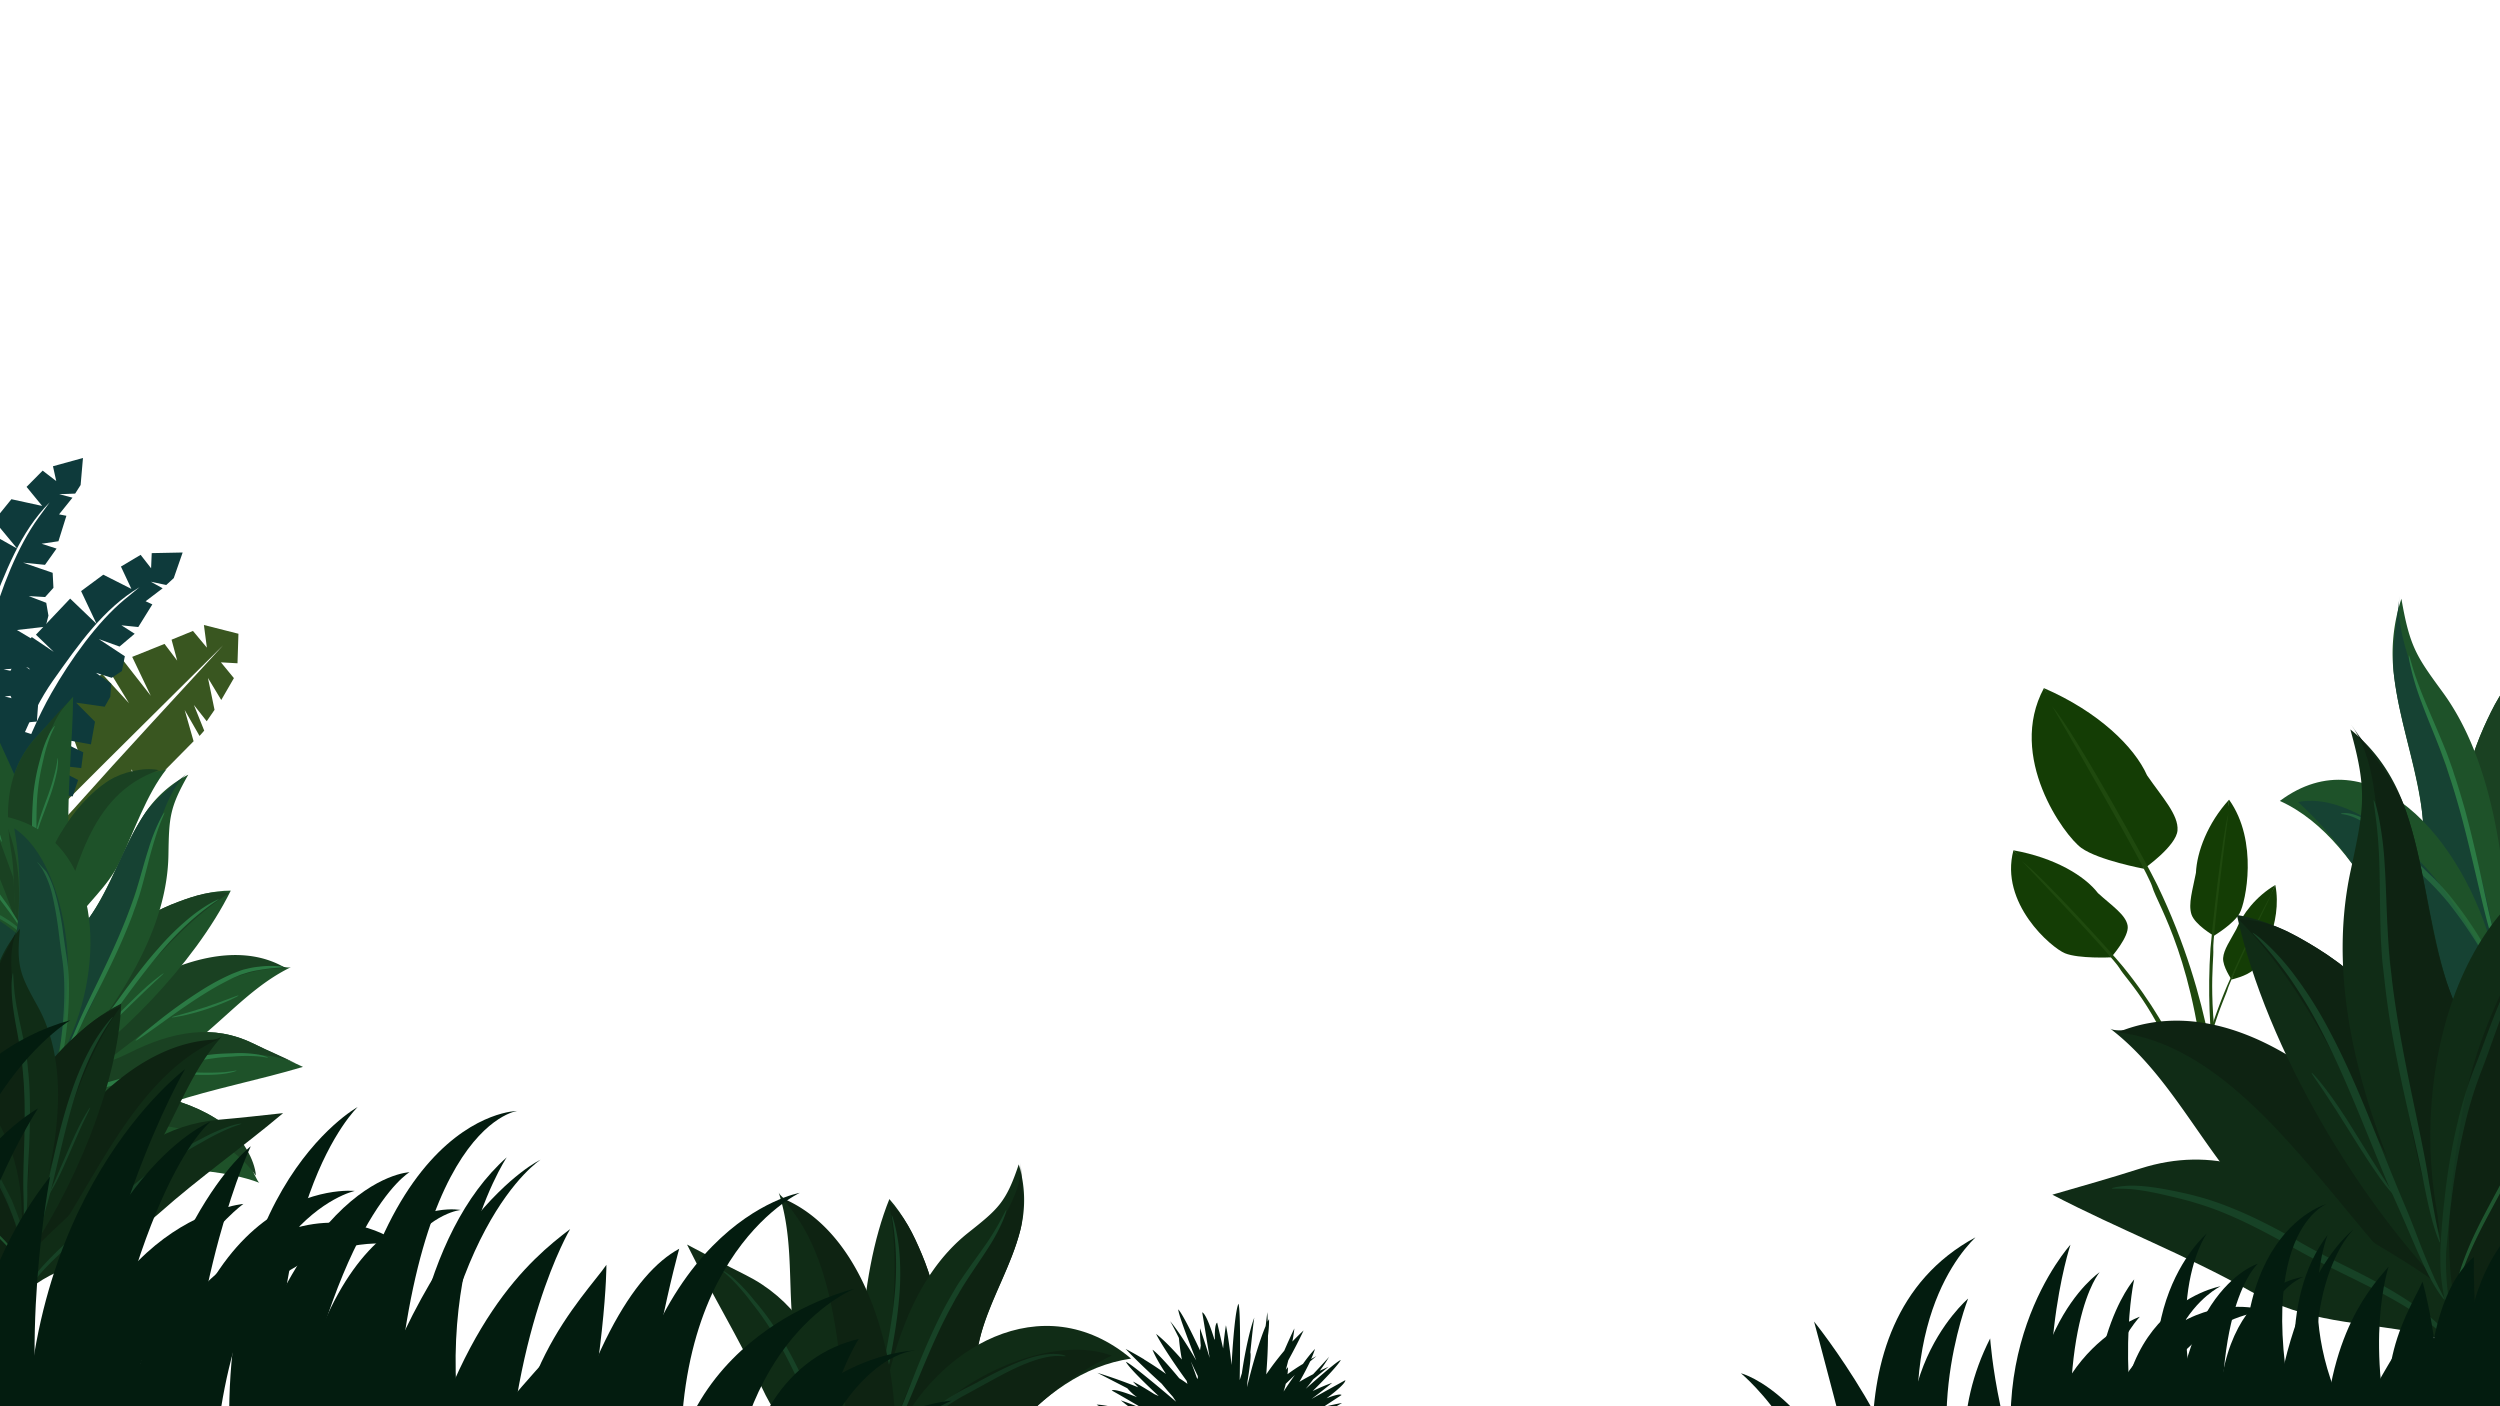 <svg xmlns="http://www.w3.org/2000/svg" xmlns:xlink="http://www.w3.org/1999/xlink" viewBox="0 0 1600 900"><defs><style>.cls-1{fill:none;}.cls-2{clip-path:url(#clip-path);}.cls-3{fill:#031c0f;}.cls-4{fill:#143d05;}.cls-5{fill:#1f490e;}.cls-6{fill:#1e5229;}.cls-7{fill:#1a4122;}.cls-8{fill:#164233;}.cls-9{fill:#2b7a44;}.cls-10{opacity:0.62;}.cls-11{clip-path:url(#clip-path-2);}.cls-12{fill:#102c16;}.cls-13{fill:#0e2312;}.cls-14{fill:#174226;}.cls-15{clip-path:url(#clip-path-3);}.cls-16{opacity:0.59;}.cls-17{clip-path:url(#clip-path-4);}.cls-18{clip-path:url(#clip-path-5);}.cls-19{fill:#395620;}.cls-20{fill:#0e3a3b;}.cls-21{clip-path:url(#clip-path-6);}.cls-22{clip-path:url(#clip-path-7);}.cls-23{clip-path:url(#clip-path-8);}.cls-24{clip-path:url(#clip-path-9);}.cls-25{clip-path:url(#clip-path-10);}.cls-26{fill:#448430;}.cls-27{clip-path:url(#clip-path-11);}.cls-28{fill:#126624;}</style><clipPath id="clip-path"><polyline class="cls-1" points="1600 0 1600 900 0 900 0 0"/></clipPath><clipPath id="clip-path-2"><rect class="cls-1" x="1487.3" y="530.1" width="135.7" height="126.2" transform="translate(828.3 2090.5) rotate(-85)"/></clipPath><clipPath id="clip-path-3"><rect class="cls-1" x="1455.3" y="698.8" width="273.3" height="37.94" transform="translate(581 2141.7) rotate(-78.9)"/></clipPath><clipPath id="clip-path-4"><rect class="cls-1" x="1526.7" y="748.1" width="142.2" height="27.06" transform="matrix(0.19, -0.98, 0.98, 0.19, 542.65, 2182.82)"/></clipPath><clipPath id="clip-path-5"><rect class="cls-1" x="528.9" y="895.1" width="162.9" height="28.08" transform="translate(-440 599.5) rotate(-39.7)"/></clipPath><clipPath id="clip-path-6"><rect class="cls-1" x="-104.9" y="534.4" width="111.7" height="100.37" transform="translate(-256.3 35.7) rotate(-25.5)"/></clipPath><clipPath id="clip-path-7"><rect class="cls-1" x="-27.4" y="571.6" width="105.3" height="116.92" transform="translate(-420.9 184.5) rotate(-42.7)"/></clipPath><clipPath id="clip-path-8"><rect class="cls-1" x="-29.3" y="676.9" width="27.7" height="151.57" transform="translate(-349.8 78.1) rotate(-27.5)"/></clipPath><clipPath id="clip-path-9"><rect class="cls-1" x="-23.8" y="738.6" width="19.8" height="78.84" transform="translate(-361.3 81.7) rotate(-27.5)"/></clipPath><clipPath id="clip-path-10"><rect class="cls-1" x="1620" width="1600" height="900"/></clipPath><clipPath id="clip-path-11"><rect class="cls-1" x="1593.7" y="735" width="22" height="121.73"/></clipPath></defs><g id="Forground_Elements1"><g class="cls-2"><path class="cls-3" d="M834.5,925.6c14.7-1.4,31.1-4.5,35.5-6.6-8.6-1.3-24.9-.5-38.5.9l3.1-.8c7.9-1.4,14.3-2.9,15-3.7,9.5-2.3,17.3-4.1,18.5-4.2-5-.4-18.1,1.1-30.5,3.5l-3.9.2c17.3-5.8,36.5-12.6,38.4-14.4-3.5-.4-17.6,3.1-32.2,7.4,7.9-3.8,15.3-7.7,19-10-3.5.6-7.7,1.5-12.2,2.7l11.9-7.8c-.9-.8-4.5.1-9.6,2.1,7.1-5.3,12.2-9.9,12-11.6l-21.6,12c4.9-3.6,9.5-7.3,13.2-10.3a115.3,115.3,0,0,0-12.5,5.3c9.1-9,16.6-17.1,18-19.9-1.9.5-11.7,8.9-22.4,18.4,1.7-2,3.3-4.1,4.8-6.1l9.8-8-5.7,2.6a78.9,78.9,0,0,0,6.1-9.1c-.6.9-4.8,5.4-10.3,11.3-3.1,1.6-6,3.2-8.8,4.9,2.6-4.5,5-9.1,6.9-13.1l4-3.4-3.4,1.9a56.1,56.1,0,0,0,2.5-6.5,90,90,0,0,0-7.7,9.6q-5.2,3.1-9.9,6.6a34,34,0,0,0,.3-4.5,15.6,15.6,0,0,0-1.4,1.7c.6-2,1.1-4.1,1.6-6.1,3.8-6.9,7.2-13.5,9.8-19.1-2.4,2.2-4.8,4.6-7.2,7.1.6-2.9,1-5.7,1.3-8.4-2,4.1-4.2,9-6.5,14.3a187.7,187.7,0,0,0-11.5,15.1c.6-7.9,1.1-16.3,1.1-24.7a71.5,71.5,0,0,0,.7-10.7l-.9,1.6c0-2-.1-4-.2-6-.4,2.9-.7,5.9-1.1,8.9-4.2,10-8.7,25.6-11.9,39.1l.3-3.8c1.6-9.4,2.4-17.2,1.8-18.4,1.2-11.6,2.2-21.1,2.6-22.4-2.3,5.5-5.9,20.8-8,35.7l-1.4,4.4c.4-21.7.4-46-.8-48.9-1.8,3.7-3.4,21-4.4,39.2-1.1-10.4-2.5-20.3-3.6-25.4-.7,4.2-1.3,9.3-1.8,14.8L779,846.5c-1.2.6-1.6,4.6-1.5,10.4-.1.2-.1.4-.2.6-3-9.8-6-17-7.9-17.6,1.6,9.4,3.2,19.5,4.8,29.2-2.1-6.9-4.3-13.6-6.2-19a96.9,96.9,0,0,0,.5,11.1c-.2,1-.3,2-.5,3-6-12.9-11.5-23.6-13.9-26.2-.1,2.4,5.2,16.7,11.5,32.7-6.5-11.2-13.3-21.3-16.8-25.2.6.8,2.8,4.9,5.7,10.8a138.3,138.3,0,0,0,1.9,13.8c-5.9-6.7-11.7-12.7-16.5-16.4,2.2,4.7,10.4,17.5,19.6,30.1a13.3,13.3,0,0,0,.5,1.9,61.8,61.8,0,0,0-5.3-3.6c-7.1-8.7-14.1-16.2-17.1-18.3,1.6,4.1,4.8,9.6,8.6,15.5-4.6-3.3-9.3-6.4-13.9-9.2l-.5-.6.3.4q-6-3.6-11.7-6.6c6.1,6.5,14.3,14.3,23.1,22.3,2.2,2.7,4.6,5.5,7.1,8.3l2.1,3.2c-13.9-11.8-29.6-24.8-32.1-25.5,1.4,2.9,10.5,12.2,21,21.9l-2.7-1.2c-5.6-3.5-10.7-6.6-13.8-8.1,1,1.2,2.2,2.4,3.4,3.7-8.5-3.4-17.4-6.6-26.2-9.3l19.2,9.9a33.2,33.2,0,0,0,6.2,5.7c-8.3-3.3-14.8-5.3-16.2-4.3,7,3.9,14.4,8.3,21.5,12.4-5.6-2.4-11.2-4.5-15.7-6.1a100.4,100.4,0,0,0,11,8c-12.4-3.1-23.2-5.4-26.4-5.2,1.5,1.4,13.7,5.5,27.4,9.8-10.8-1.6-21-2.5-25.4-2.3,2,.1,20.8,4.3,37,8-13.2-.2-28,.2-36.5,2.3,4.5,1.2,19.4,2.7,33.8,3.2a47.4,47.4,0,0,0-14.9,5.7l2.2.3a182.4,182.4,0,0,0-25.6,8.9c13.2-1.1,33-4.2,49.5-7.3h2.3a285.9,285.9,0,0,0-51.8,27.5c30.8-13.9,67.9-29.4,75.1-32.4l.6.7,2.3-3.1h0l.9-1.1-1-.3a1.4,1.4,0,0,0-.2-.6l9.3,5.1c-.1.3-.1.7-.2,1l4.5-.2h1.7a5.6,5.6,0,0,0-.4-1.2l1.2-1.8c.6-.9,1.3-1.9,2.1-2.9l5.3-3.7c-.4,2.8-.7,5-.9,6.2h-.9l1.5,3.7h0l.5,1.3.8-.7,1.8.5,2.9.9c10.2,8.1,41,26,50.1,31.8a135.4,135.4,0,0,0-33.1-26.2,201.6,201.6,0,0,1,36.2,18,112.8,112.8,0,0,0-22-16.4c11.7,2.3,23.7,4.3,32.6,5.2C860.2,933.2,846.9,928.7,834.5,925.6Zm-9.6-29.9v.2h.1Zm3.8-15.7c-2.4,3.4-4.9,7-7.2,10.6.5-1.6,1-3.3,1.4-5Zm-66.6-8.7,4.5,9.4v1.9l-.7-.9C764.7,878.2,763.4,874.7,762.1,871.3Z"/><path class="cls-4" d="M1416.9,598.9s-12.3-7.1-14.4-13.8.8-15.6,2.9-26.5c.6-13.4,7.5-31.8,21.2-46.8-3.5,45.2-9.8,80.4-9.7,87.1"/><path class="cls-4" d="M1416.9,598.9s12.7-7.6,16.5-14.5,12.2-46-6.8-72.6c-7.6,45.3-10.2,80.8-9.7,87.1"/><path class="cls-5" d="M1426.2,520.4s-10.2,78.7-9.7,87.1-4.9,36.4,8,98.2l-3.3.8s-10.3-43.5-6.5-99.5c.7-9.4,7.4-71.9,11.5-86.6"/><path class="cls-4" d="M1428.2,626.9s-5.8-8.4-5.4-13.8,4.5-11.1,8.5-18.5c3.8-9.5,12.6-21,24.9-28.2-13.6,31.8-26.4,55.6-28,60.5"/><path class="cls-4" d="M1428.2,626.9s9.7-2.2,13.8-6.1,19.1-30.1,14.2-54.4c-16.1,30.8-26.7,55.8-28,60.5"/><path class="cls-5" d="M1453.7,572.5s-26.2,54.3-28,60.5-12.2,25.1-19.9,73.3l-2.3-.3a333.5,333.5,0,0,1,21.3-73.8c2.8-6.7,22.7-50.1,28.9-59.7"/><path class="cls-4" d="M1351.1,612.7s11.7-13.2,10.6-20.2-10.1-12.8-19-20.9c-8.5-11.1-27.8-22.7-54.1-27.4,30.5,36.5,58.8,62.8,62.5,68.5"/><path class="cls-4" d="M1351.1,612.7s-20.7,1-29.5-2.6-42-32-33-65.9c35.8,34.2,59.5,62.9,62.5,68.5"/><path class="cls-5" d="M1294.2,551.3s58.2,61.1,62.4,68.5,27.2,28.1,46.1,88.5l4.7-1.3s-11.8-43.2-48.9-88.6c-6.2-7.7-50.7-56.9-64.3-67.1"/><path class="cls-4" d="M1372.1,556s20.7-14.5,21.5-24.5-9.8-21.2-19.5-35.3c-8.1-18.2-31.1-40.7-66-55.8,30.2,60.6,60.9,106.4,64,115.6"/><path class="cls-4" d="M1372.1,556s-29-5.4-40-13.3-47.7-58.3-24-102.3c38.3,59.2,61.8,106.9,64,115.6"/><path class="cls-5" d="M1313.4,452s60.7,104,64.1,115.7,28.4,48,34.7,138l6.9-.2s-2.1-63.9-38.5-139.2c-6.1-12.7-51.6-95.7-67.2-114.3"/><path class="cls-6" d="M1637,611.8c-12.1,24.4-24,48.9-32.4,76.1-26.2-28.2-9.5-107.9.8-143.6,6.7-23.4,16.4-45.2,29.1-63.3a144.1,144.1,0,0,1,20.9-24c3.8-3.4,21.1-11.2,22.8-15.9-10.3,28.9-10.6,59.6-14.7,90.7s-13.8,54.5-26.5,80"/><path class="cls-7" d="M1676.2,444.8c-43.3,43-43.3,137.7-60.6,200.9-3.3,12.2-7.6,23.5-9,36.3-12-11.5-12.9-40.1-12.3-59.1a358.2,358.2,0,0,1,10-74.7c11.6-46.7,34.6-94,71.9-103.4"/><path class="cls-6" d="M1760.1,588.9c-22,10.4-44.1,33.5-64.4,50-17.2,13.8-36.3,16.6-54,27.6-15,9.4-25.1,26.7-43.7,18.1,13.1,6,26.3-34.8,31.8-45.1,10.9-20.2,23.7-36.6,40.2-47.5s33.4-18,50.8-19.1c8-.4,36.8,17.2,39.3,16"/><path class="cls-7" d="M1755,586.5c-53.6-12.1-89.3,41.2-129.1,81.7-10.1,10.3-18.3,21.2-31.3,23.9,20.6-4.3,24.8-33.2,35.2-52.6s23.7-36.6,40.2-47.5,33.4-18,50.7-19.1c10.4-.6,26.3,4.5,34.3,13.6"/><path class="cls-6" d="M1606.2,651.1c-3,12.5-5.7,21.1-5.4,34.3-44.4-50.2-39.3-156.7-11.3-219.6,6.2-13.8,13-26.6,22.4-36.6,14.6,65,10.2,156.9-5.7,221.9"/><path class="cls-7" d="M1589.5,465.8c6.2-13.8,12.2-26.3,22.6-34.2-15.6,65.8-3.3,133.9-12.1,201.2-1.8,14.3-3.7,28.6-5.1,42.9-40.1-45.4-30-154.6-5.4-209.9"/><path class="cls-6" d="M1608,684.8a10.4,10.4,0,0,0,2.1-2.1c4.8-6.6-3.7-68.7-4.3-79.8-3.2-57.7-12.1-118.5-42.7-160.2-16.6-22.7-20.9-28.8-26.2-59.5a111.4,111.4,0,0,0-4.7,49.4c3.5,29.1,13.9,56.8,17.8,86.1,7.8,58.2,0,105.6,34.3,146.4,5.6,6.7,16,25.1,23.7,19.7"/><path class="cls-8" d="M1601.6,666.7c1.7-86.8-31.8-160.2-56.7-235.1-5.1-15.3-11.3-32.8-9.2-50.2-1.6,17.5-5.5,35-3.5,51.2,3.3,27.4,12.6,52.3,16.9,79.3,3.7,23.3.9,46.4,3.2,70.1,2.9,29.9,16.4,40.9,31.6,60.7,6,7.9,11.4,16.5,17.7,24"/><path class="cls-6" d="M1587.4,673.3c7.7,6.6,15.6,11.2,20.6,8.6,13.8-7.3-8-56.4-12.2-72.5-19.5-74.5-79.6-139.4-136.7-96.8,28.1,12.6,50.2,41.6,67.1,74.3,11.9,23,23.7,46.2,39.6,64.1,4.2,4.7,12.8,14.7,21.6,22.3"/><path class="cls-8" d="M1612.1,682.6c-4.7-45.4-23.4-76.9-45-108.9s-64.5-66.9-96.3-60.4c21.6,19.9,40.2,44.2,55.4,73.6,13.6,26.4,35.7,68.8,61,87,8,5.8,16.4,9.1,24.9,8.7"/><path class="cls-9" d="M1600.7,623.9c-.3,0-.8-3-2.1-8.2s-3.2-12.9-5.8-22.2c-5.2-18.7-10.5-45.3-18.2-73.7-2-7.1-4-14-6.1-20.5-.6-1.7-1.1-3.3-1.6-4.9l-1.5-4.7q-1.7-4.6-3.3-9c-4.5-11.6-8.9-21.9-12.2-30.9a161.7,161.7,0,0,1-6.8-21.8c-1.3-5.3-1.6-8.4-1.4-8.5s1,2.9,2.5,8,4.1,12.3,7.7,21,8.1,18.8,12.8,30.4c1.2,2.9,2.3,6,3.4,9.1l1.7,4.8c.5,1.6,1,3.2,1.6,4.9,2.1,6.5,4.2,13.5,6.2,20.6,7.8,28.7,12.7,55.4,17.3,74.2,2.4,9.5,4.1,17.2,4.9,22.7s1.1,8.6.9,8.7"/><g class="cls-10"><g class="cls-11"><path class="cls-9" d="M1612.1,666.3c-.3.1-.8-2.9-2-8.1a131.1,131.1,0,0,0-6.5-21.2c-.9-2.1-1.8-4.2-2.9-6.5s-2.4-4.3-3.6-6.7c-2.6-4.6-5.4-9.5-8.5-14.5a282.7,282.7,0,0,0-21.3-31.1,175.5,175.5,0,0,0-12.7-14c-4.4-4.1-8.5-8.4-12.4-12.4-7.8-7.9-15-14.8-21.4-19.8s-12-8.2-16.1-9.6-6.5-1.3-6.5-1.6,2.5-.9,6.8.1,10.3,3.8,17,8.6,14.1,11.6,22.1,19.4c4,3.9,8.1,8.1,12.5,12.2a149.6,149.6,0,0,1,12.9,14.2A253.5,253.5,0,0,1,1591,607c3,5.1,5.8,10.1,8.2,14.9,1.3,2.4,2.5,4.6,3.6,7s2,4.6,2.8,6.8a104.1,104.1,0,0,1,5.7,22.1c.8,5.4,1,8.4.8,8.5"/></g></g><path class="cls-12" d="M1506.1,813.9c30.6,16.7,60.8,33.7,88.1,56.9,18.2-55.2-51.1-130.2-85.9-161.2-22.8-20.4-48.5-36.3-76.2-45.4a175,175,0,0,0-41.9-8.4c-7.1-.4-34.7,6.3-39.8,2.4,30.8,23.5,49.5,57.8,73.2,89.1s50.6,49.2,82.5,66.6"/><path class="cls-13" d="M1355.3,660.7c83,9.7,139,116.5,199.3,172.4,11.7,10.7,24,19.6,33.4,32.8,9.2-23.7-6.5-56.7-18.4-77.6A345.6,345.6,0,0,0,1512,713c-43-42.3-101.6-75.1-156.7-52.3"/><path class="cls-12" d="M1548.5,853.3c17.2,3.4,31.4,12.9,45.9,19.8-2.5-45.5-70.5-70.8-98.9-93.6-39.5-31.6-79.6-46.3-125.5-31.7-19,6.1-37.6,11.3-56.5,16.8,42,21.9,85.4,38.5,126.5,61.6,37.2,21,69,19.3,108.5,27.1"/><path class="cls-12" d="M1570.3,830.7c11.5,11.4,20.1,18.7,27.5,33.8,29.3-96.2-40.4-211.6-114.8-257.6-16.4-10.1-33.1-18.3-51.4-21.3,19,86.3,79.2,186,138.7,245.1"/><path class="cls-13" d="M1483,606.9c-16.4-10.1-31.7-18.8-50.2-18.4,59.6,60.3,83.4,148,135,216.1,10.9,14.4,21.8,28.8,32.1,43.7,26.5-86.9-51.5-201-116.9-241.4"/><path class="cls-12" d="M1587.8,870.3a11,11,0,0,1-3.9-.5c-10.3-3.3-35.8-80.7-41.5-93.7-29.9-67.9-54-144.5-38-218.8,8.7-40.4,10.8-51.2-.2-90.5,16.6,13.5,28,30.3,35.4,51.6,12.5,35.9,15.1,76.4,27.2,112.8,24,72.6,62.4,119.1,41,195.7-3.5,12.5-6.5,42.5-20,43.4"/><path class="cls-13" d="M1585.7,844.2c-53.6-96.4-52.5-209-63.6-315.6-2.2-21.9-4.4-47.1-17.4-64.8,12.5,18.2,27.9,34.6,34.9,54.6,11.8,33.8,14.1,70.2,24.4,104.4,8.8,29.6,26.2,53.1,37.2,81.9,13.8,36.3,2.3,60.8-6.2,96.6-3.3,14.3-5.4,28.8-9.3,42.9"/><path class="cls-12" d="M1608.4,838.9c-6.3,14.3-14,26.6-22.3,28.1-22.5,4.1-22.7-70.7-26.6-92.6C1541.4,673,1583,546.1,1684.1,543.3c-30,39.2-42.2,91.7-45.3,143.6-2.2,36.5-4.3,73.2-14.8,107.7-2.8,8.9-8.3,28-15.6,44.3"/><path class="cls-13" d="M1581.1,871.5c-20.6-55.4-14.4-107.6-4.6-162.9,9.4-53,46.3-133.1,92.4-154.1a414.3,414.3,0,0,0-30.1,132.4c-2.6,42-6.8,109.4-29.7,152.5-7.3,13.7-16.4,24.9-28,32.1"/><path class="cls-14" d="M1576.1,867.9c.2-.2-1.3-3.6-5.3-8.9a100.5,100.5,0,0,0-20-19.6c-9.2-7.2-21.2-14.4-34.7-21.5s-28.7-14-43.9-22.8-30.3-16.6-44.5-22.2a179.2,179.2,0,0,0-20.6-7c-6.5-1.8-12.8-3.1-18.4-4.2-11.2-2.2-20.6-3.2-27.1-2.8s-10,1.4-10,1.7,3.6,0,9.9.3,15.4,1.8,26.5,4.5c5.5,1.3,11.6,2.7,17.9,4.7a183.8,183.8,0,0,1,20.1,7.3c13.8,5.8,28.5,13.7,43.8,22.3s30.7,15.8,44.2,22.6,25.5,13.5,34.8,20.1a121.6,121.6,0,0,1,20.5,17.9c4.4,4.8,6.5,7.8,6.8,7.6"/><path class="cls-14" d="M1564.4,831.6c.3-.3-1.6-3.5-4.5-9.6s-6.8-15-11.2-26.3c-2.2-5.7-4.5-11.9-7.2-18.5s-5.8-13.6-8.8-21.1c-6.1-14.8-12.5-31.3-19.6-48.4s-14.4-33.3-22-47.5a256.3,256.3,0,0,0-22.5-35.9,148.1,148.1,0,0,0-18.8-21c-4.9-4.5-8-6.5-8.2-6.3s10.7,10.1,24.3,29.6a306.4,306.4,0,0,1,21.3,36c7.2,14.1,14.3,30.2,21.4,47.3s13.6,33.5,19.9,48.3c3.2,7.4,6.4,14.4,9.2,20.8l7.9,18.3c4.8,11.1,9.1,20,12.6,25.8s5.9,8.7,6.2,8.5"/><path class="cls-14" d="M1479.4,686.6c-.2.3,2.9,4.5,7.6,11.5s11.1,16.9,17.9,27.9,13.3,20.9,18.2,27.8,8.5,10.8,8.7,10.5-2.7-4.5-7.2-11.6-10.8-17.1-17.6-28.2-13.4-20.8-18.6-27.6-8.7-10.5-9-10.3"/><path class="cls-14" d="M1561.6,795.1c.3-.2-.7-4.1-2.1-11.1s-3.3-17.4-5.4-30.2c-4.1-25.8-12.8-60.4-19.3-99.4-1.6-9.7-3-19.3-4.1-28.5-.2-2.3-.5-4.6-.8-6.9s-.5-4.5-.7-6.7c-.4-4.5-.7-8.8-.9-13.1-1-17.1-1.2-32.7-2.1-45.7a218.8,218.8,0,0,0-3.8-30.6c-1.5-7.1-2.9-10.9-3.2-10.8s.4,4,1.3,11.2a293.4,293.4,0,0,1,2.3,30.5c.4,13,.3,28.5.9,45.8.2,4.3.5,8.7.8,13.3.2,2.2.4,4.5.7,6.8s.5,4.6.8,6.9q1.5,14.1,3.9,28.8c6.6,39.3,15.9,73.9,20.8,99.2,2.5,12.7,4.8,23,6.9,30s3.7,10.6,4,10.5"/><g class="cls-10"><g class="cls-15"><path class="cls-14" d="M1571.5,853.1c.4-.2-.6-4-2.2-10.9a152.5,152.5,0,0,1-3.8-29.7c-.1-3.1-.1-6.5,0-9.9s.6-7.1.9-10.8c.7-7.5,1.5-15.5,2.6-24a425.3,425.3,0,0,1,10-54.1,258.6,258.6,0,0,1,8.6-27c3.4-8.6,6.3-17.1,9.2-25,5.7-16,11.1-30.2,16.7-41.6s11.1-19.9,15.7-25.1,7.9-7.3,7.7-7.6-3.8,1.2-9,6.2-11.4,13.4-17.4,24.8-12,25.7-18,41.6c-3,8-5.9,16.3-9.4,24.9a247.5,247.5,0,0,0-8.8,27.6,389,389,0,0,0-9.8,54.9c-1,8.5-1.7,16.6-2.2,24.1-.2,3.8-.5,7.5-.5,11.1s0,6.9.2,10.2a127.2,127.2,0,0,0,5.5,30c2.1,6.8,3.7,10.4,4,10.3"/></g></g><g class="cls-16"><g class="cls-17"><path class="cls-9" d="M1571.2,828.9c.4.1,1.8-8,6.6-20.2,2.4-6.1,5.6-13.2,9.5-21s8.5-16,13.2-24.9,9.1-17.4,12.6-25.4a140,140,0,0,0,7.5-22c3.1-13,2.5-21.3,2.2-21.3s-.4,8.2-3.9,20.8a153.2,153.2,0,0,1-7.9,21.5c-3.5,7.9-7.9,16.4-12.6,25.2s-9.3,17.2-13.1,25.1a211.4,211.4,0,0,0-9.1,21.3c-4.4,12.6-5.3,20.9-5,20.9"/></g></g><path class="cls-3" d="M1345,975.1c-19.5-111.4,20.9-156.3,20.9-156.3s-13.7,58.5,9.9,150Z"/><path class="cls-3" d="M1300.6,984.2c-41.8-115,24.5-187.6,24.5-187.6s-26.9,80.2-3.5,183.3Z"/><path class="cls-3" d="M1596,923.8c-14.4-63.3-12.7-119.3-12.7-119.3-18.7,15.6-32.7,53.5-30.9,128.2Z"/><path class="cls-3" d="M1533.8,936.5c-21.8-76.7-5.1-125.8-5.1-125.8-15.2,17.1-43.5,51.4-41.5,135.3Z"/><path class="cls-3" d="M1522.2,938.9c-60.8-79-32.5-148.6-32.5-148.6-31.5,41.2-23.3,107.7-7.6,156.8Z"/><path class="cls-3" d="M1341,975.9c-12.6-90.5,28.5-133.2,28.5-133.2s-79.2,27.8-59.6,139.6Z"/><path class="cls-3" d="M1541.7,934.9c-31.1-51.7,2.7-100.3,8.7-114.6,0,0,11,34.8,13.8,110Z"/><path class="cls-3" d="M1425.1,958.7c-13-121.2,19.9-149.9,19.9-149.9s-62.1,18.6-53.2,156.7Z"/><path class="cls-3" d="M1583.8,926.3c-27-126.1,50.3-159.5,50.3-159.5s-63.3,46.8-12,151.7Z"/><path class="cls-3" d="M1492.3,945c-29.2-117.4,13.9-158.1,13.9-158.1s-51.4,37.7-53.5,166.2Z"/><path class="cls-3" d="M1524.4,938.4c13.2-39,25.1-98.2,25.1-98.2s-34.6,49.7-57,104.7Z"/><path class="cls-3" d="M1425.3,958.7c-50.6-117.2-13-169.2-13-169.2s-65.6,55.2-10.4,174Z"/><path class="cls-3" d="M1446.3,954.4c-37.6-162.2,42.8-183.9,42.8-183.9s-56.1,21.2-10.9,177.4Z"/><path class="cls-3" d="M1302.3,983.8c-19.9-128.8,41.5-169.6,41.5-169.6s-30,33.7-14.4,164.1Z"/><path class="cls-3" d="M1362.6,971.5c-28.5-133.1,58.6-148.3,58.6-148.3s-60.5,28.2-30.2,142.5Z"/><path class="cls-3" d="M1424.3,958.9c-23-134.6,49.9-141.7,49.9-141.7s-52.4,17.4-21.5,135.9Z"/><path class="cls-3" d="M1321.2,980c38.8-174.4,129.1-141.1,129.1-141.1s-86.6,5.3-91.8,133.4Z"/><path class="cls-3" d="M1165.6,1011.8c11.4-81.3-51.4-132.9-51.4-132.9s52,12.4,90.3,124.9Z"/><path class="cls-3" d="M1234.7,997.6c-11.9-75.8-73.7-151.8-73.7-151.8s20.1,74.2,40.6,158.6Z"/><path class="cls-3" d="M1311.3,982c-32.6-51.9-37.6-125.4-37.6-125.4-23.1,45.4-19.3,90.7-5.2,134.1Z"/><path class="cls-3" d="M1239.9,996.6c-49.7-106.8,19.7-165.5,19.7-165.5s-36,91.1,8,159.8Z"/><path class="cls-3" d="M1264.3,791.9c-14.8,14.5-60.4,72-22.7,204.3l-31.7,6.5S1160.9,847.7,1264.3,791.9Z"/><path class="cls-3" d="M1263,991.9c9.6-40.5-56.1-97.5-56.1-97.5s53.9,10.9,97.6,89Z"/><path class="cls-12" d="M528.4,913.9c10.9,22.9,21.5,45.8,28.3,70.2,29.8-17.8,18.4-87.7,10.4-119.6-5.3-20.9-13.8-41.1-25.8-58.9a154.1,154.1,0,0,0-20.2-24.4c-3.7-3.6-21.4-13.8-22.8-18.2,8.6,26.3,6.6,52,8.5,78.6S517,890,528.4,913.9"/><path class="cls-12" d="M537.7,953.5c8.2,10,12.7,21.5,18.2,31.9,15-23.2-13.5-68.5-21-93.2-10.4-34.5-27.4-61.1-57.9-76.3-12.7-6.3-24.8-12.8-37.3-19.4,15.3,31,33.4,60.1,47.8,91.3,13,28.1,31.2,42.8,50.2,65.7"/><path class="cls-12" d="M557.8,953.2c2.3,11.1,4.4,18.8,3.1,29.7,50.7-32.3,53.7-121.9,29-180.3-5.4-12.8-11.6-24.9-20.7-35.2-20.5,50.9-23,128.3-11.4,185.8"/><path class="cls-13" d="M589.9,802.6c-5.4-12.8-10.7-24.4-21.1-33.3,11.3,58.2-7,112.1-3,170,.9,12.3,1.7,24.5,2.1,36.7,45.8-29.1,43.7-122.1,22-173.4"/><path class="cls-12" d="M553.3,980.8a10.2,10.2,0,0,1-2-2.1c-4.5-6.6,9.2-56.4,10.7-65.5,7.9-47.3,22.1-96,57.6-124.2,19.3-15.3,24.3-19.5,32.4-43.8a77.4,77.4,0,0,1,1,42.1c-6,23.5-19.1,44.3-25.5,67.8-12.8,46.7-8.3,87.8-47.6,114.4-6.4,4.4-18.8,17.5-26.6,11.3"/><path class="cls-13" d="M561.5,967.2c5-72.6,46-126.5,78.2-183.4,6.6-11.7,14.5-24.9,13.6-39.8.4,14.8,3,30.3-.3,43.3-5.6,22.1-17.4,40.8-24,62.3-5.8,18.6-4.6,38.4-8.9,57.6-5.3,24.3-20.5,30.6-38,43.8-7,5.2-13.4,11.3-20.6,16.2"/><path class="cls-12" d="M576,975.7c-8.7,3.8-17.3,6-22.4,2.7-14-9,12.8-45.2,18.5-57.7,26.4-57.8,94.9-98.9,151.8-51.2-30.7,4.4-56.3,23.8-76.6,47.4-14.3,16.6-28.6,33.3-46.8,44.9-4.8,3-14.7,9.5-24.5,13.9"/><path class="cls-13" d="M549.1,978.2c8.6-36.8,30.8-59,56-81s73.3-41.9,106.4-29.6a197.6,197.6,0,0,0-64.2,49.3c-16.5,19.1-43,49.6-71.1,59.3-9,3.1-18.1,4.1-27.1,2"/><path class="cls-14" d="M547.7,974c.2,0,.5-2.4.3-6.9a80.9,80.9,0,0,0-4-19.2,216.2,216.2,0,0,0-11.5-27.2c-4.9-10.1-10.8-20.8-16-32.4s-10.8-22.7-16.7-32.3c-2.9-4.9-5.8-9.3-8.8-13.4s-6-7.7-8.7-10.9a106.4,106.4,0,0,0-13.9-14.6c-3.7-3-6.1-4.1-6.2-4s2,1.8,5.4,5a127.9,127.9,0,0,1,13,15c2.6,3.3,5.4,6.9,8.2,11s5.7,8.4,8.5,13.2c5.5,9.6,10.8,20.5,16.2,32.1s11.3,22.5,16.3,32.4a229.2,229.2,0,0,1,12,26.6,103.8,103.8,0,0,1,4.9,18.6c.6,4.5.7,6.9,1,7"/><path class="cls-14" d="M554.3,950.7c.2.1.4-2.4.9-6.8s1.7-10.5,3.3-18.1c.8-3.8,1.7-8,2.6-12.5s1.7-9.4,2.7-14.4c2-10.1,4.4-21.2,6.6-33s4-23.1,4.9-33.6a169.9,169.9,0,0,0,.5-28.2,112.2,112.2,0,0,0-2.9-19.4c-1.1-4.5-2-7-2.2-6.9s2.2,10,2.7,26a197.2,197.2,0,0,1-1.1,27.8c-1.1,10.3-2.9,21.5-5.2,33.2s-4.5,22.8-6.3,33.1c-.9,5-1.6,10-2.4,14.5L556.2,925a144.2,144.2,0,0,0-2.3,18.6c-.1,4.5.2,7.1.4,7.1"/><path class="cls-14" d="M559.4,839.4c-.3,0,0,3.6.1,9.2s0,13.6-.2,22.2-.2,16.6.1,22.3.8,9.3,1,9.3.2-3.5.2-9.1.2-13.5.4-22.2a217.9,217.9,0,0,0-.4-22.3c-.4-5.8-1-9.4-1.2-9.4"/><path class="cls-14" d="M565.8,931.7c.3.1,1.1-2.2,2.8-6.4s4.4-9.9,7.9-17.1c7-14.5,14.6-35.5,25-57.5,2.6-5.5,5.3-10.7,8-15.7.7-1.3,1.4-2.5,2-3.8l2.1-3.5c1.3-2.4,2.7-4.6,4.1-6.8,5.7-8.7,11.1-16.4,15.3-23.1a114,114,0,0,0,8.9-16.7c1.7-4.1,2.3-6.6,2.1-6.7s-1.2,2.1-3.3,6a163.3,163.3,0,0,1-9.7,15.9c-4.4,6.4-10.1,13.9-15.9,22.6-1.5,2.1-2.9,4.4-4.3,6.8l-2.1,3.6-2.1,3.7q-4.2,7.5-8.1,15.9c-10.5,22.1-17.8,43.4-24.2,58a189.6,189.6,0,0,0-6.9,17.8c-1.4,4.4-1.8,6.9-1.6,7"/><g class="cls-10"><g class="cls-18"><path class="cls-14" d="M550.5,964.6c.2.1,1-2.2,2.7-6.3a75.8,75.8,0,0,1,8.5-16.3l3.6-4.7a63.9,63.9,0,0,1,4.4-4.8c3-3.3,6.4-6.8,10-10.4a215.5,215.5,0,0,1,24.9-21.2,117.9,117.9,0,0,1,14.5-8.9l14-7.7c8.9-4.9,17-9.1,24.2-11.9s13.3-4.3,17.7-4.5,7,.3,7,0-2.6-1.3-7.2-1.4-11.2,1-18.6,3.6-15.8,6.6-24.8,11.4c-4.5,2.4-9.2,5-14.1,7.4a115.6,115.6,0,0,0-14.8,9.1,176.7,176.7,0,0,0-25.1,21.7c-3.6,3.7-6.9,7.2-9.9,10.7l-4.3,5a51.6,51.6,0,0,0-3.5,5.1,65,65,0,0,0-7.7,17.2c-1.3,4.3-1.7,6.8-1.5,6.9"/></g></g><path class="cls-13" d="M500.1,766.6c42.4,45,34.9,123.8,48.2,180.1,2.6,10.9,6.2,21.1,6.7,32.1,13.6-7,16.7-30.6,17.7-46.5a249.5,249.5,0,0,0-4.8-64.3c-8.6-41.3-29.1-85.6-67.8-101.4"/><path class="cls-19" d="M152.6,405.6,130.5,400l1.9,14.5-8.9-10.7-13.7,5.6,3.6,13.4-8.1-10.7-20.7,8.3,11.9,24.9-20.3-26-7.6,7.9,14,22.9L65.3,431.2l-24.8,23,11.6,32.2-17-21.5L21.4,484.8l12,23.6L17.5,492.9c1.7,1.7-18,42.6-15.2,45.9s6.1,5.7,7.3,10.7c5.7-5.8,27.5-31.3,33.7-37.6,33.1-33.2,66.3-65.9,99.5-98.9-31.6,34.5-63.4,68.5-94.7,103.7-11.7,13.2-24.2,23.7-34.9,36.9,4.7,4.8,6.5,9.1,10.1,17.8-.7-4,14.3-11.7,16.2-12.8,4.9-3,7.7-6.5,11.8-12l-6.1-15.7,9.1,12.3,17.4-19.6L70,509.8l4.4,11.1,13.7-10.3L84,492.3l8.9,13.5,31-31.4-5.7-20,9.5,16.6,3-3.4-6.6-16.4,8.2,10.4,5-7.3-4.2-20.4,8.5,14.1,8.1-14-8.3-10.1,10.6.6Z"/><path class="cls-20" d="M-27.9,550.2l.9-56.1,12.6-1.6-11.9-5.6,7.1-29.7,17.7,10.6-15.9-14.1,5.6-6.4L11.3,456,3,436.6l7-13.8,9.3,5.8-7.1-8.1,8.1-12.8,14.1,9.5L23,406.2l21.9-23.1,16.9,16.2-9.9-21,14.2-10.5,18,9.1-6.7-14.3L90,355.1l6.7,8.6.4-9.7,19.8-.4L111.2,370l-4.8,4.4-9.9-2.1,7.6,4.2-10.9,8.3,4.3,2-9,14.5-10.8-1.1,8.5,5.4-9.7,8.2L63.2,409l16.7,11L78,429.5l-6.5,4.3-10.1-3.2,9.8,7-.6,8.3L67,452.3l-18.3-2.6,12.1,12.2-2.6,14.5-24-4.3,19.1,9.4L52,491.6l-21.4-2.5L50,499.2l-3.5,10.5-22.4-3.8,19.5,12.3-4.7,15.2L22.7,550.6c-1.8,2-5.5,8-7.7,8.7-5.7,1.8-14.4-2.8-20.2-4,4.8-20.6,7.8-42.8,15.4-61.9,6.8-17,14-34.6,22.7-49.8,12.3-21.6,29.6-45.7,46.8-59.9l9.6-7.9c-23,13.7-38.5,35.9-55.6,60.1C19,456.8,7.1,488.3-.5,515.3c-3.6,12.6-6.4,25.6-10.1,38.1-1.6.3-17.3-2.4-17.3-3.2"/><path class="cls-20" d="M-38.5,519.5l-13-54.6,11.8-4.6-12.9-2.5-.5-30.6,19.8,5.9-18.9-9.7,3.8-7.6,24.5,2.7-12.8-16.7,3.4-15.1,10.4,3.3-8.9-6.1,4.7-14.4,16,5.7-13.8-7.8,15.5-27.8L11,351.1-3.8,333.2,7.3,319.5,27,323.8,17,311.6l10.3-10.4,8.7,6.7-2.1-9.5,19.2-5.3-1.5,17.3-3.5,5.5-10.2.4,8.5,2.2-8.6,10.7,4.7.9-5.1,16.3L26.6,348l9.6,3.1-7.4,10.4-14-1.4,18.9,6.5.5,9.6-5.3,5.9-10.5-.6,11.2,4.3L31,394l-1.8,7.1-18.4,2.1L25.6,412l1,14.6L2.3,428.4l20.9,4.4,1.2,10.1L3,445.8l21.4,4.9-.8,11.1L.9,463.7l21.9,7-.7,15.9L10.7,507.3c-1.3,2.4-3.4,9.1-5.4,10.3-5.1,3.2-14.6.9-20.5,1.2-.5-21.1-3-43.4-.4-63.8,2.3-18.1,5-37,9.6-53.9,6.5-23.9,17.4-51.6,30.5-69.6l7.3-10C13,340.4,3.5,365.8-7.1,393.5c-9.1,23.9-12.8,57.3-13.5,85.4-.4,13.1.2,26.4-.3,39.4-1.5.7-17.4,1.9-17.6,1.2"/><path class="cls-6" d="M20.9,560.5c.1,20.8.5,41.4,4.6,62.3-31.1-6.4-49.1-64.1-55-91.1-3.9-17.7-4.9-35.7-2.1-52.8a108.4,108.4,0,0,1,6.8-24.2c1.5-3.8,11.8-16.3,11.3-20.1,3.3,22.8,14.9,42.4,23.8,63.8s10.5,40.5,10.6,62.1"/><path class="cls-7" d="M-13.6,437.9C-30.3,484,6.4,543.8,17.6,591.3c2.2,9.2,3.2,18.1,7.1,26.9C11.1,616.1-.7,598.5-7.6,586.3a220.1,220.1,0,0,1-21.2-51.6c-9.2-34.6-9.8-74.6,15.2-96.8"/><path class="cls-6" d="M28.9,593.9c-2.8,10-1.9,20.1-2.3,29.6C5.5,609.2,10.8,566.4,7.2,545.1c-5-29.7-1.7-54.8,17.1-74.5,7.8-8.2,15-16.4,22.5-24.7-.3,28.2-3.5,55.6-3,83.7.4,25.4-8.5,41.5-14.9,64.3"/><path class="cls-7" d="M22.9,593.3c.4,10.4.6,20.9,2.2,31.4-1.4-9.4-12.4-22.7-14.4-34.6-2.6-15-1-29.9-3.5-45-5-29.7-1.7-54.8,17.1-74.5,6.6-7,12.7-14.8,19.6-21.4C17.1,476.5,21.4,552.8,22.8,591.9a6.6,6.6,0,0,1,.1,1.4"/><path class="cls-6" d="M106.6,492.2c-12.9,16.2-21,40.4-30.2,59.8-7.8,16.2-21.4,26.3-30.7,41-7.9,12.5-9,27.9-26.6,30.6,12.4-1.9,6.7-33.5,7-42.5.5-17.5,4-33.4,12.5-47.5s18.6-26,31.6-34.3c6-3.8,34.9-5.2,36.4-7.1"/><path class="cls-7" d="M101.7,492.9C55.9,508.7,49.1,558,34.2,601c-3.8,11-5.9,21.4-14.8,28.8,14.1-11.7,6.2-31.9,6.7-48.7s4-33.4,12.5-47.5,18.6-26,31.5-34.3c7.8-4.9,21.9-8.6,31.6-6.4"/><path class="cls-6" d="M12.5,598.8c2.5,9.3,3.7,15.8,9.1,24.1C-31.9,610.5-69.2,541.1-72,489.1c-.7-11.5-.3-22.6,3-33,36.3,34.7,68.5,94.7,81.5,142.7"/><path class="cls-7" d="M-72,489.1c-.7-11.4-.9-22,4.1-31.5C-54.4,506-18.6,543.6.7,590c4,9.8,8.1,19.6,12.6,29.3C-35,608.2-69.5,534.8-72,489.1"/><path class="cls-6" d="M26.9,619.3a6.3,6.3,0,0,0,.7-2.2c1.2-6.3-29.3-41.8-34.1-48.5C-31.2,533.5-61.6,499-101.3,486c-21.5-7.1-27.1-9.1-43.1-26.1a70,70,0,0,0,15.5,33.3c14,16.8,32.7,29.8,47,46.5,28.5,33.4,40.8,66.8,82.9,77.6,6.9,1.7,22,8.8,25.9,2"/><path class="cls-8" d="M15,610.7C-17.3,555.1-71.4,523.4-119.5,487c-9.9-7.4-21.4-15.8-26.5-27.7,5.5,11.8,9.4,24.5,17.1,33.9,13.2,15.8,29.9,27.5,43.7,42.7,11.8,13.1,18.6,28.9,29.5,42.9,13.8,17.6,28.5,18.6,47.8,24.5,7.7,2.3,15.1,5.4,22.9,7.4"/><path class="cls-6" d="M6.6,621.1c8.5.8,16.3.3,19.1-3.6,7.8-10.6-27.9-32.2-37.4-40.5-43.8-38.5-115-53.2-142.3-1.3,26.4-4.4,54.6,4.3,80.2,17.6,18,9.3,36.1,18.8,55.2,23.1,5,1.2,15.5,3.8,25.2,4.7"/><path class="cls-8" d="M29.2,616.2C8,589.5-18.5,577.8-47.5,567s-75.4-14-97.3,4a211.7,211.7,0,0,1,71,22.3c20.7,10.7,54,27.8,80.5,28.2,8.4.2,16.1-1.4,22.5-5.3"/><path class="cls-9" d="M28.8,612.5c-.2.1-1.4-1.7-2.9-5.3a63.8,63.8,0,0,1-4.3-16.1,160.5,160.5,0,0,1-1.3-24.2c.1-9.2.6-19,.3-29.5a256.9,256.9,0,0,1,.8-29.6c.5-4.5,1.2-8.8,2-12.7s1.8-7.5,2.7-10.8a75.1,75.1,0,0,1,5.6-15c1.8-3.3,3.3-4.8,3.4-4.7s-.9,1.9-2.4,5.3A95.5,95.5,0,0,0,28,485c-.7,3.2-1.6,6.8-2.3,10.7s-1.3,8.1-1.7,12.5c-.8,8.9-.7,18.8-.6,29.3s-.3,20.5-.5,29.5a164.1,164.1,0,0,0,.7,24,77.6,77.6,0,0,0,3.3,15.8c1.2,3.6,2.1,5.6,1.9,5.7"/><path class="cls-9" d="M37,485.2c.2,0,.3,3.1-.4,7.8a112.4,112.4,0,0,1-5,17.7c-2.4,6.8-4.8,12.7-6.3,17.2S23,535,22.8,535s.2-3,1.5-7.5,3.5-10.6,6-17.3a151.1,151.1,0,0,0,5.3-17.5c1-4.5,1.2-7.5,1.4-7.5"/><path class="cls-9" d="M-15,439.4c.2.1-.1,1.5-.7,4a102.7,102.7,0,0,0-2,10.6c-.3,2.2-.5,4.7-.6,7.4s0,2.7.1,4.1.3,2.9.4,4.4a163.8,163.8,0,0,0,3.9,19.5c3.6,13.7,7.8,25.9,10.7,34.8s4.7,14.3,4.3,14.5-2.7-5.2-6.1-13.9A305.4,305.4,0,0,1-16.6,490a131.1,131.1,0,0,1-3.7-20c-.2-1.5-.3-3-.4-4.5a32,32,0,0,1,.1-4.4,56,56,0,0,1,1-7.6A71.4,71.4,0,0,1-16.8,443c.9-2.4,1.6-3.6,1.8-3.6"/><path class="cls-9" d="M14.4,596c-.2.1-1.3-1.8-3.4-5.1s-5.4-7.8-9.7-13.4l-7-9.1c-2.5-3.3-5-6.9-7.8-10.6-5.5-7.4-11.8-15.5-18.1-24.1s-12.2-17.1-17.1-25.1a173.6,173.6,0,0,1-11.4-22,108.8,108.8,0,0,1-5.2-15.9,29,29,0,0,1-.9-6c.5-.1,2.1,8.4,7.9,21.1a193.1,193.1,0,0,0,11.8,21.4c4.9,7.8,10.7,16.2,17.1,24.8s12.5,16.7,17.9,24.2c2.8,3.8,5.3,7.5,7.6,10.8l6.7,9.3a141.4,141.4,0,0,1,9.1,14c1.9,3.5,2.7,5.6,2.5,5.7"/><g class="cls-10"><g class="cls-21"><path class="cls-9" d="M22.8,605.9c-.1.1-1.7-1.5-4.6-4.3A81.4,81.4,0,0,0,5,591.1c-1.5-1-3.1-1.9-4.7-2.8l-5.4-2.7c-3.8-1.8-7.8-3.7-12.1-5.5a234.5,234.5,0,0,0-28.4-10.3,152.6,152.6,0,0,0-15.1-3.3c-5-.7-9.8-1.6-14.4-2.4a221.1,221.1,0,0,0-24.1-3.2,57.1,57.1,0,0,0-16.1,1c-3.6.9-5.5,2-5.6,1.8s1.6-1.6,5.3-2.9,9.4-2.1,16.4-1.9a185.2,185.2,0,0,1,24.4,2.5c4.6.8,9.3,1.6,14.3,2.3A113.1,113.1,0,0,1-45,567a199.9,199.9,0,0,1,28.7,10.6c4.3,1.9,8.4,3.9,12.1,5.8l5.4,2.9,4.8,3a76.7,76.7,0,0,1,13,11.5c2.7,3.1,4,4.9,3.8,5.1"/></g></g><path class="cls-6" d="M71,692.6c-20.7,6.6-41.3,13.4-60.9,24-3.3-33,48.9-69.1,74.1-83.4,16.6-9.4,34.3-16,52.3-18.6a110.8,110.8,0,0,1,26.3-.8c4.4.4,20.1,6.8,23.6,5.1-21.7,10.4-37.8,28.1-56.4,43.7s-37.3,23.2-59,30"/><path class="cls-7" d="M183.2,619.8c-51.4-2.3-99.9,53.1-144,79.2-8.5,5-17.2,8.8-24.7,15.4-2.2-14.2,11.8-31.5,21.9-42.3a236.2,236.2,0,0,1,45.1-37.3c31.8-19.9,71.7-33.1,101.7-15"/><path class="cls-6" d="M40,711c-10.8.3-20.6,4.4-30.3,6.9,7.8-25.5,52.3-33.5,72.5-43.8,28.2-14.3,54.4-18.8,80-6.2,10.6,5.3,21,10,31.7,14.9-28.4,8.5-56.8,13.8-84.8,23-25.3,8.4-44.2,4.5-69.1,5.2"/><path class="cls-7" d="M38.8,704.8C28.5,708.5,18.1,712,8,716.9c9-4.4,19-19.5,30.2-25.3,14.3-7.2,29.7-10.3,44-17.5,28.2-14.3,54.4-18.8,80-6.2,9,4.5,18.7,8.2,27.5,13C154,662.6,78.9,690.7,40.2,704.4l-1.4.4"/><path class="cls-6" d="M166,757c-20.2-7.8-47-8.3-69.2-11.5-18.7-2.7-33-13.2-50.6-17.9-15-4-30.7-.3-38.9-17.1,5.7,11.8,35.6-3.7,44.7-6.2,17.7-5,34.7-6.5,51.5-2.4s31.8,10.5,44.1,20.9c5.7,4.8,16.1,33.3,18.4,34.2"/><path class="cls-7" d="M163.8,752.4c-30-40.9-81.5-32.4-129.2-33.8-12.1-.4-23.2.8-33.4-5.9C17.3,723.2,35,709,52,704.3s34.7-6.5,51.5-2.4,31.8,10.5,44.1,20.9c7.3,6.2,15.4,19.2,16.2,29.6"/><path class="cls-6" d="M30.1,696.1c-8.5,5.4-14.7,8.7-21.3,16.7-4.3-57.4,53.8-116.4,105-135.5,11.2-4.2,22.4-7.3,33.9-7.3-23.4,47.2-73.6,98.2-117.6,126.1"/><path class="cls-7" d="M113.8,577.3c11.2-4.2,21.7-7.7,32.8-5.7-44.3,28.6-70.9,76.2-111.4,110-8.6,7.1-17.1,14.2-25.4,21.7-3.8-51.8,59-109.2,104-126"/><path class="cls-6" d="M14,717a6.4,6.4,0,0,0,2.4,0c6.7-.8,32.8-42.4,38.1-49.3,27.4-35.7,52.6-76.9,53.3-120.6.4-23.8.6-30,12.7-51.3A73.8,73.8,0,0,0,92,521.7c-12.5,19.2-19.7,42-32.1,61.5C35.4,622.2,5.8,645,8,690.4c.4,7.5-2,24.8,6,26.6"/><path class="cls-8" d="M18.9,702.3c45.7-49.6,60.7-113.6,82.2-173.2,4.4-12.1,9.2-26.3,19.6-35.1C110.6,503.2,99,511,92,521.7c-11.8,18.1-18.2,38.5-29.2,57-9.4,16-23.2,27.7-33.8,43C15.6,641,19.1,656,19.3,677.1c0,8.4-.8,16.9-.4,25.2"/><path class="cls-6" d="M5.9,697.2c1.9,8.7,4.8,16.4,9.6,18,13,4.5,23.5-38,28.9-50,25-55.9,17.7-131.8-42.8-142.9,12.5,25.1,12.6,56,7.3,85.8C5.1,629,1.2,650,2.8,670.6c.4,5.3,1.1,16.6,3.1,26.6"/><path class="cls-8" d="M17.9,718.3c20.1-29.5,23.6-59.8,25.4-92.1S34,546.3,9.1,530.1a219.9,219.9,0,0,1-.2,78c-4.4,24-11.2,62.7-3.4,89.3,2.5,8.5,6.4,15.7,12.4,20.9"/><path class="cls-9" d="M21.4,716.7c-.1-.1,1.3-1.9,4.4-4.6a77.5,77.5,0,0,1,14.8-9.2A157.1,157.1,0,0,1,64.5,694c9.1-2.8,19.2-5.3,29.6-8.9a273.9,273.9,0,0,1,29.9-8.4c4.6-.9,9.1-1.6,13.3-2s8.1-.5,11.7-.6a72.6,72.6,0,0,1,16.7.9c3.9.8,5.8,1.7,5.8,1.9s-2.2-.4-6-.8a102.3,102.3,0,0,0-16.6.1c-3.5.2-7.3.4-11.5,1s-8.4,1.2-13,2.2A284.8,284.8,0,0,0,94.9,688c-10.5,3.6-20.7,6-29.8,8.6a184.2,184.2,0,0,0-23.7,8.2,81.6,81.6,0,0,0-14.9,8.3c-3.3,2.3-5,3.8-5.1,3.6"/><path class="cls-9" d="M151.4,685.2c.1.2-2.9,1.3-7.9,2s-11.8.9-19.3.6-14.2-.9-19.1-1-7.9,0-7.9-.2,3-.8,8-.9,11.7.2,19.1.6a170.6,170.6,0,0,0,19.2-.1c4.9-.5,7.9-1.2,7.9-1"/><path class="cls-9" d="M181.2,618.9c-.1.2-1.6.3-4.2.5s-6.5.6-11.2,1.4a62.2,62.2,0,0,0-7.6,1.7l-4.1,1.3-4.3,1.8a178.2,178.2,0,0,0-18.3,10c-12.6,7.8-23.5,15.9-31.5,21.6s-13,9.1-13.2,8.8,4.3-4.3,12-10.5A310.1,310.1,0,0,1,130,633.1a145.1,145.1,0,0,1,18.9-10l4.4-1.7a27.1,27.1,0,0,1,4.4-1.3,50.8,50.8,0,0,1,7.9-1.4,59.1,59.1,0,0,1,11.4-.4c2.7.1,4.2.4,4.2.6"/><path class="cls-9" d="M152.7,637.1c.1.4-9,5-20.9,8.9s-21.9,5.5-21.9,5.1,9.7-2.6,21.5-6.5,21.1-7.9,21.3-7.5"/><path class="cls-9" d="M33.5,697.2c-.1-.2,1.4-1.8,4-5s6.2-7.9,10.4-13.9c2.1-3,4.4-6.3,7-9.8l8.2-11.2c5.7-7.8,11.8-16.6,18.5-25.6s13.3-17.6,19.9-24.9A165.9,165.9,0,0,1,120,588.5a103.2,103.2,0,0,1,14.3-10.2c3.6-2,5.7-2.9,5.7-2.7s-7.8,4.7-18.7,14.5a199.4,199.4,0,0,0-17.8,18.4c-6.3,7.4-12.8,15.8-19.5,24.8s-12.8,17.8-18.7,25.6c-2.9,3.9-5.8,7.6-8.4,11l-7.3,9.6a129.1,129.1,0,0,1-11.2,13.4c-2.9,3-4.8,4.4-4.9,4.3"/><path class="cls-9" d="M104.8,622.9c.1.2-2.3,2.2-6.1,5.8s-9,8.5-14.7,14.1-10.9,10.7-14.8,14.1-6.6,5.3-6.7,5.2,2.2-2.3,6-6L83,641.8c5.6-5.6,10.9-10.6,15-13.9s6.7-5.2,6.8-5"/><path class="cls-9" d="M40.3,676.7c-.2-.1.9-2.2,2.8-6.1s4.4-9.5,7.4-16.6c6.1-14.2,16.2-33.1,25.5-54.6,2.3-5.4,4.5-10.7,6.4-15.8l1.5-3.9,1.3-3.7c.9-2.5,1.7-4.9,2.4-7.3,2.9-9.7,5.2-18.5,7.6-25.8a114.6,114.6,0,0,1,6.6-17c1.9-3.9,3.2-5.9,3.4-5.8s-.8,2.2-2.4,6.2-3.5,9.8-5.6,17.1-4.1,16.1-6.9,25.9q-1,3.6-2.4,7.5c-.4,1.2-.8,2.5-1.3,3.8s-1,2.6-1.4,3.9c-1.9,5.2-4.1,10.5-6.4,15.9-9.4,21.7-19.9,40.5-26.3,54.4a176.6,176.6,0,0,1-8.4,16.3c-2.2,3.8-3.7,5.7-3.8,5.6"/><g class="cls-10"><g class="cls-22"><path class="cls-9" d="M26.2,708.7c-.2-.1,1-2.2,2.8-6a88,88,0,0,0,6.5-16.4c.5-1.8.9-3.7,1.3-5.7s.7-4,1-6.2q1.1-6.4,1.8-13.8a229.3,229.3,0,0,0,1.5-31.7,135.9,135.9,0,0,0-1.4-16.1c-.8-5.2-1.4-10.3-2-15.1a233.1,233.1,0,0,0-4.3-25.2,62.9,62.9,0,0,0-6-15.7c-2-3.4-3.7-4.9-3.5-5.1s2.1,1.1,4.5,4.4,5,8.7,7,15.8a169.9,169.9,0,0,1,5,25.2c.7,4.9,1.4,9.9,2.2,15.1a123.4,123.4,0,0,1,1.5,16.4,217.7,217.7,0,0,1-1.7,32.1c-.6,4.9-1.3,9.6-2.1,13.9-.4,2.2-.7,4.3-1.2,6.4s-1,3.9-1.6,5.7a72,72,0,0,1-7.4,16.6c-2.3,3.6-3.7,5.5-3.9,5.4"/></g></g><path class="cls-12" d="M55.5,785c-18.8,16.3-37.4,32.8-53.1,51.9C-17.1,811,20.9,753.5,40.8,728.3a195.4,195.4,0,0,1,46.4-42.9A162.1,162.1,0,0,1,114.9,671c4.7-2,24.5-4.8,27.5-8.1-18.1,20.1-26.5,43.3-38.8,66s-28.4,39-48.1,56.1"/><path class="cls-13" d="M139.4,665.3C83.7,690.3,59,762.1,24.7,806.9c-6.6,8.7-13.9,16.4-18.7,25.9-9.3-10.8-2.7-32.6,2.8-46.9a244.3,244.3,0,0,1,29.9-54.8c24.1-33.3,60-65.2,100.7-65.8"/><path class="cls-12" d="M31.5,816.6C20.2,822.5,11.6,831,2.6,838.2c-4.1-25.4,39.3-55.4,55.8-74.6,23-26.7,48.7-44.2,81.9-47,13.8-1.2,27.2-2.7,40.9-4.2-26,21.9-53.6,41.2-78.9,63.7-22.8,20.2-44.8,26.8-70.8,40.5"/><path class="cls-12" d="M13.7,809.3c-6.4,9-11.4,15-14.6,25.1-32.2-45.8.9-125.5,46-168.3,9.9-9.4,20.3-17.8,32.5-23.8-2,51.7-30.7,120.6-63.9,167"/><path class="cls-13" d="M45.1,666.1c9.9-9.3,19.3-17.7,32.1-21.9C43.9,691.3,38.8,745,12.1,794.4,6.5,804.9.8,815.4-4.4,826c-29.1-41.3,9.8-122.3,49.5-159.9"/><path class="cls-12" d="M6.7,835.2a12.6,12.6,0,0,0,2.6-1.3c6.7-4.2,14.3-52.6,16.6-61.1,11.8-44.2,18.6-91.9-1.8-128.8C13,624,10.3,618.6,12.8,594.4,3.2,605.8-2.5,617.7-4.9,631.1c-4,22.6-.7,45.4-4.3,68.2-7.3,45.4-27.7,79.9-3.3,116.8,4,6,9.9,21.8,19.2,19.1"/><path class="cls-13" d="M4.9,820.4c24.4-65.5,9.4-126.9,3.4-187.9-1.2-12.5-2.9-26.8,3.8-39.6-6.2,12.9-14.8,25.6-17,38.2-3.8,21.3-.8,41.7-3.5,62.9-2.3,18.3-11.2,35.3-15,53.6-4.9,23.2,6.1,33.9,16.4,51.5,4.1,7,7.4,14.5,11.9,21.3"/><path class="cls-12" d="M-11.4,822.8c6.2,6.4,13,11.3,18.8,10.1,16-3.1,6.6-44,6.5-57-.4-59.8-45-119.4-114.6-97,25.5,14.4,40.5,40.2,49.2,67.9,6.2,19.5,12.2,39.1,23.8,55.5,3,4.2,9.3,13.3,16.3,20.5"/><path class="cls-13" d="M11.5,834.2c7-35.2-3.9-62.3-17.6-90.3S-54.6,682-88.9,681.4a175.2,175.2,0,0,1,37.4,65.4c7.1,22.4,18.6,58.3,39.7,76.5,6.7,5.7,14.4,9.7,23.3,10.9"/><path class="cls-14" d="M14.4,831.1c-.2-.1.5-2.3,2.6-6.2a75.9,75.9,0,0,1,11.1-15.4,209.2,209.2,0,0,1,21.1-20c8.4-7.1,17.9-14.5,27.1-22.9S95,750.4,104,743.9c4.5-3.2,9-6.1,13.2-8.7s8.4-4.7,12.1-6.6a115.4,115.4,0,0,1,18.2-8c4.5-1.4,7-1.6,7-1.4s-2.4.8-6.7,2.5a145.6,145.6,0,0,0-17.5,8.7c-3.7,2.1-7.6,4.2-11.7,6.8s-8.4,5.5-12.8,8.8C97,752.4,88,760.2,78.6,768.6s-19.1,15.9-27.4,22.8a215.3,215.3,0,0,0-21.3,19.3,104.1,104.1,0,0,0-11.8,14.6c-2.4,3.7-3.4,5.8-3.7,5.8"/><path class="cls-14" d="M17.9,808.4c-.3-.1.6-2.3,1.8-6.3s2.7-9.8,4.3-17c.8-3.7,1.6-7.6,2.6-11.9s2.3-8.8,3.4-13.6c2.3-9.6,4.5-20.1,7.2-31.2s5.7-21.6,9.1-31.2a174.8,174.8,0,0,1,10.8-24.9,118.8,118.8,0,0,1,10.3-16c2.8-3.6,4.6-5.5,4.8-5.4s-6.1,8.1-12.9,22a194.1,194.1,0,0,0-10,24.7c-3.2,9.5-6,19.9-8.7,31s-5.1,21.5-7.5,31.1c-1.2,4.8-2.5,9.4-3.7,13.6l-3,11.9A155.6,155.6,0,0,1,21,802.3c-1.7,4-2.9,6.1-3.1,6.1"/><path class="cls-14" d="M57.6,708.9c.3.1-1.3,3.2-3.7,8.1s-5.4,11.9-8.7,19.5-6.4,14.6-9,19.6-4.4,7.8-4.6,7.8,1.3-3.1,3.5-8.1,5.2-11.9,8.5-19.6,6.5-14.6,9.2-19.5,4.6-7.8,4.8-7.8"/><path class="cls-14" d="M15.1,787.7c-.2.1,0-2.3.1-6.5s0-10.3-.2-17.8c-.5-15.1,1.2-36.1.7-59-.2-5.7-.4-11.3-.9-16.6l-.3-3.9c-.1-1.3-.2-2.6-.4-3.9s-.6-5-1-7.4c-1.5-9.6-3.4-18.1-4.4-25.5a105.4,105.4,0,0,1-1.3-17.6c.2-4.3.7-6.7.9-6.7s.2,2.3.5,6.4a125.7,125.7,0,0,0,2.3,17.3c1.3,7.2,3.4,15.6,5.2,25.3.4,2.4.8,4.9,1.1,7.4s.3,2.6.4,3.9.2,2.7.4,4c.5,5.4.8,11,.9,16.7.5,23.1-1.5,44.2-1.6,59.2a158,158,0,0,1-1,18.1c-.5,4.3-1.2,6.6-1.4,6.6"/><g class="cls-10"><g class="cls-23"><path class="cls-14" d="M15.7,821.9c-.3,0-.1-2.4.1-6.5a69.2,69.2,0,0,0-1.1-17.2c-.4-1.7-.8-3.5-1.3-5.4l-2-5.7c-1.4-4-3-8.1-4.8-12.5A182.5,182.5,0,0,0-7.1,747.4a113.6,113.6,0,0,0-9.3-12.8c-3.4-3.9-6.5-7.9-9.5-11.6a194,194,0,0,0-16.7-18.7,55.3,55.3,0,0,0-14-10.1c-3.8-1.8-6.3-2.1-6.2-2.3s2.8-.3,7,1.2,9.5,4.7,15.1,9.5,11.4,11.2,17.5,18.5c3.1,3.7,6.2,7.6,9.6,11.4a114.9,114.9,0,0,1,9.6,13A165,165,0,0,1,9.6,773.3c1.8,4.4,3.3,8.7,4.6,12.7.6,2,1.3,3.9,1.8,5.9a57.2,57.2,0,0,1,1.1,5.7,60.7,60.7,0,0,1,0,17.7c-.5,4.2-1.2,6.6-1.4,6.6"/></g></g><g class="cls-16"><g class="cls-24"><path class="cls-9" d="M12.8,808.5c-.2.2-2.2-3.9-7-9.5a113.4,113.4,0,0,0-9.2-9.2c-3.7-3.3-7.9-6.8-12.2-10.5a127.7,127.7,0,0,1-11.8-10.9,60.2,60.2,0,0,1-8-10.3c-3.8-6.4-4.4-11.1-4.2-11.1s1.3,4.4,5.3,10.4a65.9,65.9,0,0,0,8.1,10c3.4,3.4,7.5,7,11.9,10.7s8.5,7.3,12.1,10.7a85.1,85.1,0,0,1,9,9.5c4.6,5.8,6.2,10.2,6,10.2"/></g></g><path class="cls-3" d="M75.3,957.4c18.1-173.3,85.2-223.8,85.2-223.8S121.3,815,115.9,960.4Z"/><path class="cls-3" d="M17,953.2C8.8,765.7,118.4,684.3,118.4,684.3S54.7,792.7,44.7,955.2Z"/><path class="cls-3" d="M405.2,981.5c6.2-99.9,29.5-182.3,29.5-182.3-29,15.7-60.7,66.3-86.8,178.1Z"/><path class="cls-3" d="M323.4,975.5c2.1-122.7,41.5-188.9,41.5-188.9-25.4,19.3-73.3,58.9-102.6,184.5Z"/><path class="cls-3" d="M308.2,974.4C263,832.8,324.3,740.7,324.3,740.7c-54.6,48.5-69.5,150.7-68.7,229.9Z"/><path class="cls-3" d="M526.2,990.3c-11.8-79,23.4-133.4,23.4-133.4-43.2,10.2-77.7,53-76.5,129.5Z"/><path class="cls-3" d="M70.1,957.1c18.7-139.5,85.7-186.6,85.7-186.6S47.3,780.2,29.3,954.1Z"/><path class="cls-3" d="M333.9,976.3c-18.9-89.2,41.3-148,54.2-166.8,0,0,.4,56.1-24.7,168.9Z"/><path class="cls-3" d="M515.8,989.5c28.7-66.3,93.4-93.1,93.4-93.1s-74.9,4.1-114.1,91.6Z"/><path class="cls-3" d="M502.2,988.6c33.2-128.1,86.2-124.5,86.2-124.5s-93-.3-124.4,121.7Z"/><path class="cls-3" d="M180.6,965.1c29.9-185.3,81.5-214.9,81.5-214.9s-83.9,3-125.2,211.7Z"/><path class="cls-3" d="M389.2,980.3c14.3-198.1,122.7-216.9,122.7-216.9S415.8,807.7,439.5,984Z"/><path class="cls-3" d="M465.1,985.9c3.4-130.9,81.8-161.1,81.8-161.1S423.2,852.7,427.1,983.1Z"/><path class="cls-3" d="M268.9,971.6C277.3,785.5,346,742.2,346,742.2s-77.9,35.5-129,225.6Z"/><path class="cls-3" d="M311.2,974.6c31-52.7,68.1-135.9,68.1-135.9s-61.6,60-110.1,132.9Z"/><path class="cls-3" d="M180.9,965.1c-18.1-194.3,48-256.6,48-256.6s-102,55.9-78.8,254.4Z"/><path class="cls-3" d="M208.5,967.2C223.4,711.1,331.1,711,331.1,711s-77.4,9.1-80.7,259.2Z"/><path class="cls-3" d="M19.2,953.4C43.4,753.9,134.8,717.8,134.8,717.8S85,756,54.9,956Z"/><path class="cls-3" d="M98.5,959.1c15.2-209.2,128.6-196.9,128.6-196.9s-85.4,17.7-91.2,199.7Z"/><path class="cls-3" d="M179.6,965c22.6-209.1,115.3-190.6,115.3-190.6s-71.4,4.9-77.9,193.4Z"/><path class="cls-3" d="M44.1,955.2c114-243.7,213.1-158.1,213.1-158.1S148.1,770.4,93.1,958.7Z"/><path class="cls-3" d="M31,954.2c-20.6-90,1.1-201.3,1.1-201.3-45.7,58.2-58.3,127-57.2,197.2Z"/><path class="cls-3" d="M-62.7,947.4c-21.1-178.6,87-238,87-238S-54.7,830.3-26.3,950Z"/><path class="cls-3" d="M45,652.9c-23.9,15.8-102,83-105.5,294.7l-41.7-3.1S-104.1,694.5,45,652.9Z"/><path class="cls-3" d="M-32.4,949.6c27.1-56.2-32.5-167.3-32.5-167.3s62.6,37.7,87,171.3Z"/></g></g><g id="Forground_Elements2"><g class="cls-25"><path class="cls-26" d="M1439.7,927c-5.5-6.7-19.4-10.6-21.4-20.2,37.3-37.8,73.9-93.1,103.2-139.1,11-17.1,21.5-33.6,32.3-51,9-14.5,19.5-27.9,29.8-41,20.3-26.1,39.9-50,62.6-72.6,9.4-9.3,17.3-20.7,26.6-29.8-.9,15-14.2,32-20.7,44.5-7.9,15-16.4,28.3-25,42.6-17.8,29.5-36.2,57.5-56.5,84.2s-40.4,45.3-60.2,70.6c-21.7,27.7-42.4,56.7-63,86-5.1,7.2-9.8,14.6-14.9,21.7-1-3-4-2.2-5.3-4.2Z"/><path class="cls-19" d="M1437.7,974c-5.4-9.9-20.6-19.8-21.8-31.7,45.7-29.9,92.5-80.3,130.1-122.7,14-15.8,27.5-31.1,41.4-47.2,11.7-13.5,24.8-25.1,37.7-36.5,25.5-22.6,49.8-43.1,77.7-60.7,11.4-7.3,21.5-17.6,32.9-24.6-2.6,17.1-19.3,31.9-27.9,44-10.4,14.5-21.4,26.7-32.5,40.1-23,27.6-46.5,53.2-72,76.5s-50,37.5-74.8,59.4c-27.1,24-53.4,50-79.5,76.2-6.5,6.4-12.5,13.3-18.9,19.7-.8-3.9-4.3-4.1-5.5-6.9Z"/><path class="cls-19" d="M1686.1,581.2l-30.7-6.4,3.5,19.9L1646,580.4l-18.5,8.5,5.7,18.3-11.7-14.3-28.1,12.6,17.9,33.7-29.4-34.6-10.1,11.2,20.6,30.8-24.9-25-32.7,33.1,17.8,43.6L1528,669.8l-17.7,28.1,17.9,31.8-22.8-20.4c2.5,2.2-22.2,59.8-18.2,64.1s8.8,7.4,10.8,14.3c7.4-8.4,35.9-44.7,44.1-53.7,43.5-47.7,87.3-94.7,131-142.1-41.4,49.4-83.2,98.1-124.1,148.4-15.4,18.9-32,34.1-45.9,52.9,6.8,6.3,9.5,12.1,15,23.8-1.1-5.4,19-17,21.5-18.6,6.6-4.3,10.2-9.3,15.5-17.1l-9.3-21.4,13.2,16.5,22.8-28-3.2-18.9,6.8,14.9,18.3-14.9-6.7-24.9,13,18.1,40.7-45.2-8.9-27.2,14,22.3,4-4.8-10.2-22.2,11.9,13.9,6.5-10.4-7-27.9,12.6,19,10.3-19.8L1671.8,607l14.6.2Z"/><path class="cls-19" d="M1748.4,676.6l-18.3-17.9,22.1.3-.4-34.7-5.8-1.1a67.8,67.8,0,0,0-9.6,9.7l-4.8,6.2.4-.5-.6.7a54.1,54.1,0,0,1-7,7.3c-60.4,63.1-121.2,125.6-180.9,190.1-23.3,25.2-48.5,45.5-69.6,70.6,10.3,8.4,14.4,16.1,22.8,31.8-1.8-7.2,28.8-22.7,32.6-24.9,10-5.8,15.5-12.4,23.6-22.9l-14.2-28.4,20.1,22,34.6-37.4-4.8-25.2,10.2,19.9,27.8-19.9L1616.4,789l19.8,24.1,61.8-60.2-13.6-36.4,21.4,29.8,6-6.4-15.5-29.6,18.1,18.5,10-13.9-10.8-37.2,19.2,25.4Z"/><path class="cls-13" d="M1471.8,912.2c-13.4,6.2-27,12.1-40,20.6,11.6-7.6,24-35,38.6-45,18.5-12.6,38.7-17.5,57.2-30.1,36.6-24.9,71-31.9,105.3-7.3,12.2,8.7,25.1,16,37,25.3-48-35.6-145.8,12.4-196.3,35.7l-1.8.8"/><path class="cls-26" d="M1542.2,673.7c23.8-34.6,26.9-89.8,55.9-116,20.5-18.4,34.1-44.3,56.2-58.2,4.7-3,19.2-15.9,24.5-13.7s-8.1,10.4-10.4,12.3c-31.6,27.1-46.7,61.4-77.4,90.8-19.1,18.2-23.5,62.1-39.5,85.1l-5.6,8c-.7-2.5-2.1-3.2-3.2-5.3Z"/><path class="cls-12" d="M1669.8,854.9c-27.1,9-53.9,18.3-79.3,33.3-5.9-49.4,61.3-101,93.9-121.3,21.4-13.4,44.5-22.5,68-25.6a135.2,135.2,0,0,1,34.8-.1c5.8.8,26.8,11,31.4,8.6-28.2,14.6-48.5,40.4-72.4,62.8s-48.1,33-76.4,42.3"/><path class="cls-13" d="M1814.4,751.1c-67.9-5.6-129.4,75-186.4,111.9-11,7.1-22.2,12.5-31.8,22.1-3.6-21.4,14.1-46.5,26.9-62.2a289.8,289.8,0,0,1,57.8-53.7c41-28.4,93-46.4,133.5-18.1"/><path class="cls-12" d="M1629.7,881c-14.2.1-27,5.7-39.7,9.1,9.1-37.8,67.4-47.9,93.6-62.3,36.6-20.1,71-25.8,105.3-5.9,14.3,8.2,28.3,15.7,42.6,23.4-37,11.5-74.3,18.2-110.8,30.9-33,11.4-58.2,4.8-91,4.8"/><path class="cls-12" d="M1615.9,858.4c-11,7.7-19,12.4-27.3,23.9-8.4-85.6,65.5-171.1,132.2-197.4,14.6-5.8,29.3-10,44.3-9.5-28.6,69.4-92.4,143.2-149.2,183"/><path class="cls-13" d="M1720.8,684.9c14.6-5.8,28.2-10.6,43-7.2-57.2,40.8-89.9,110.5-141.8,159.2-11,10.4-22,20.6-32.6,31.4-7.5-77.3,72.7-160.3,131.4-183.4"/><path class="cls-12" d="M1595.6,888.8a7.2,7.2,0,0,0,3.3.2c8.7-1,41.2-61.8,47.9-71.8,34.5-52.2,65.7-112.5,64.6-177.6-.6-35.4-.6-44.7,14.4-76-15.4,8.7-27.1,20.9-36.4,37.5-15.6,28.1-24.1,61.7-39.4,90.3-30.7,57.1-68.6,89.8-63.5,157.7.8,11.1-1.5,36.8,9.1,39.7"/><path class="cls-13" d="M1601.5,867.2c57.9-72.1,74.7-166.9,100.3-254.7,5.2-17.9,10.9-38.8,24.1-51.5-12.9,13.3-27.8,24.5-36.5,40.1-14.7,26.5-22.3,56.7-35.9,83.7-11.7,23.4-29.3,40.4-42.5,62.7-16.8,28.2-11.5,50.7-10.3,82.1.5,12.6-.2,25.2.8,37.6"/><path class="cls-12" d="M1584.1,859c2.8,13.1,7,24.7,13.4,27.3,17.4,7.2,29.3-55.6,35.8-73.4,30.4-82.2,17.1-195.6-63.3-214.7,17.8,37.9,19.3,84,13.7,128.1-4,31.1-8.1,62.2-5.1,92.9.8,8,2.2,24.9,5.5,39.8"/><path class="cls-13" d="M1600.8,891c25.2-43.2,28.4-88.1,29.2-136.2.9-46-16-119.4-49.6-144.7a373.2,373.2,0,0,1,3.3,116.2c-4.6,35.7-11.7,93-.2,133,3.6,12.7,9.2,23.7,17.3,31.7"/><g class="cls-16"><g class="cls-27"><path class="cls-9" d="M1615.4,856.8c-.3,0-.2-7.1-2.1-18.1-.9-5.5-2.4-12-4.3-19.2s-4.3-14.9-6.7-23.1-4.5-16.1-6-23.4a121.8,121.8,0,0,1-2.5-19.7c-.5-11.5,1.3-18.3,1.5-18.3s-.9,7-.1,18.2a135.4,135.4,0,0,0,2.9,19.3c1.6,7.2,3.7,15,6.1,23.2s4.8,16,6.6,23.3a195.5,195.5,0,0,1,3.9,19.4c1.6,11.3.9,18.4.7,18.4"/></g></g><path class="cls-20" d="M1486.6,746.9l2.2-77.3,17.3-1.9-16.2-8,10.3-40.8,24.2,15-21.6-19.8,7.8-8.7,31.6,12.5L1531.1,591l10-18.9,12.7,8.2-9.7-11.4,11.4-17.5,19.3,13.4-15.6-15.4,30.7-31.3,22.9,22.6-13.2-29.2,19.7-14.1,24.6,12.8-8.9-19.9,17.5-10.1,9.1,12.1.7-13.4,27.3-.2-8.1,22.5-6.7,6-13.7-3.1,10.5,5.9-15.2,11.2,5.9,2.9L1649.6,544l-14.9-1.8,11.7,7.6-13.6,11.1-18.2-6.9,22.8,15.5-2.8,13-9.1,5.9-13.8-4.6,13.4,9.7-1,11.4-5.1,8.9-25.1-3.9,16.4,17-3.9,19.8-32.9-6.3,26.1,13.4-2,13.8-29.4-3.9,26.6,14.3-5,14.4-30.9-5.6,26.7,17.2-6.7,20.9-22.6,23.4c-2.6,2.7-7.9,10.9-10.9,11.8-7.9,2.4-19.7-4-27.7-5.8,7-28.3,11.6-58.9,22.4-85,9.6-23.3,19.9-47.4,32.1-68.2,17.3-29.5,41.7-62.4,65.6-81.6l13.3-10.7c-31.8,18.4-53.6,48.7-77.6,81.8-20.7,28.4-37.6,71.6-48.6,108.7-5.2,17.2-9.3,35.1-14.6,52.3-2.3.4-23.8-3.7-23.7-4.7"/><path class="cls-28" d="M1571.2,870.4c81.5,11.9,108.6,31.7,106.4,34s30.2,33.8,153.4,12.6c31.5-5.4,54.2-7.5,71.1-7.7,41.9,10.7,56.7,22.3,55,24s30.3,33.8,153.5,12.6,112.9,8.1,139.1,10,96.3-7.1,96.3-7.1l-.3-6.8c128-21.6,114.2,7.6,141.5,9.6s96.2-7.1,96.2-7.1l-1.3-42.5c17.8,7,24.4,12.8,23.3,14s30.2,33.8,153.4,12.5c47.8-8.2,75.5-8.8,93-6.4,20.6,7.6,28.2,14.1,27,15.4s30.2,33.8,153.4,12.6,113,8.1,139.2,10,96.2-7.1,96.2-7.1l-2.8-93s10.2-44.7,17.8-44.6-8-8.5-33.1,28.7c0,0-10.6-34.8-25.5-43.9,0,0,18.8,28.1,2,50.9,0,0-6.3-50.8-45.3-80.4,0,0,36.5,54.8,23.2,76.5,0,0-8.4-18.3-13.9-24.4,0,0,9.4,30.3.7,36.3,0,0-29-54.5-33.2-65,0,0,18.1,52.7,12,64.7,0,0-16.8-24.4-22.1-34.1,0,0,6.6,31.8,3.4,29.1-5.6-5-15.2-36.9-41.2-47.2,0,0,27.5,24,23.9,40.9,0,0-15.4-22-24-28.2,0,0,12.9,17.2,8.5,24.4,0,0-32.4-54.5-56.8-61.1,0,0,32,33.8,28.6,50.9l-5.6,14.6s-6.4-12.2-10.7-21.9c0,0-3.5-2.4-2.4,12.1,3,39.8,1.1-11.7-23.3-41.2,0,0,20.1,47.1,9.1,60.3,0,0-28-40.3-40.8-68.3,0,0,13.5,29.6,5.3,55.9-2.3-7.4-16.6-30.5-17.4-45.9,1.8-3.2,3.5-5.3,5.2-5.3,7.6.2-8-8.5-33.2,28.7,0,0-10.6-34.7-25.4-43.9,0,0,14,21,7,41.3-15-24.8-4.4-17.8-4.9,9.3-.7,1-5.4-49.7-45.4-80.1,0,0,36.4,54.9,23.2,76.5,0,0-8.5-18.3-13.9-24.4a121.4,121.4,0,0,1,3.7,16.7c-.7,4.8-1.8,11.9-3.2,19.4l-16.2-31c1.2-16.8,3-33.4,5.4-39.1,0,0-5.6,13.1-11.4,27.6-17-33.4-11-27.6-2.4,6-2.8,7.2-5.6,14.2-7.5,19.9-12.5-18.9-11.3-19.1-10.7-16.2-2-5.6-4.2-10.4-6.3-12.4,0,0,7.6,16.2,5.1,33.7-6.2-11.2-16.5-32.7-37-40.7,0,0,27.1,23.5,24,40.4-.7-.9-16.5-22.4-24.1-27.7,0,0,5.8,7.7,8.3,14.9a60.4,60.4,0,0,1,.3,9.2c-.2.5-32.1-54.2-56.8-60.8,0,0,31.9,33.7,28.5,50.8l-5.5,14.6s-6.5-12.2-10.8-21.9c0,0-3.4-2.3-2.3,12.1,2.9,39.8,1-11.7-23.3-41.2,0,0,20.1,47.2,9.1,60.4,0,0-28-40.3-40.9-68.3,0,0,13.6,29.5,5.4,55.8-2.3-7.4-17.7-32.3-17.4-47.2,0,0-6.9,33.5-.5,59,0,0-3.1-12.4-23.7-24.6.4.2,3.3,2.9,4.1,24.4,0,0-24.8-29.4-34.4-51.9,0,0,7.5,18.8-.4,51.4,0,0-27.2-5.1-28-44.5,0,0-6.9,52.6-13.5,59.8,0,0-.9-25.8.3-40.2s-6,14.7-8,18.3.8-68.9,6.4-82.2c0,0-23.3,54.5-24.5,64.2,0,0-7.4-33.2-13.8-39.3,0,0,8.1,17.3,4.7,35.5-1.5,0-4.7.6-9.1,3.2-3.3-5.8-9.5-13.9-20.8-24.1,0,0,4.3,4.5-.3,40.7,0,0-16.3-8.7-20.4-37.8-3.2,16.3,1.6,10-8.9,3.6a63.3,63.3,0,0,1,6.6,14.5c-.6,7.9-.6,17.1,1.1,24.7-.3,1.1-.7,2.2-1.1,3.4l-6.1.3c-3.5-15.4-14.2-50-43.8-72.5,0,0,34,51.1,24.5,74.1l-2.3.3c-2.4-5-8.6-17.4-12.8-22.2,0,0,3.8,12.6,4.3,23.2l-9.8,1.4c-8.8-16.6-24.1-45.9-27.1-53.3,0,0,12.8,37.2,13.3,56.2l-5.8,1.8c-5.4-8-14.1-21-17.6-27.5,0,0,6.6,31.9,3.4,29.1-5.6-4.9-15.2-36.8-41.2-47.1,0,0,27.5,24,23.9,40.9,0,0-15.4-22-24-28.2,0,0,12.9,17.1,8.5,24.4,0,0-32.4-54.5-56.7-61.1,0,0,31.9,33.8,28.5,50.9l-5.6,14.6s-6.4-12.2-10.7-21.9c0,0-3.4-2.4-2.4,12.1,3,39.8,1.1-11.7-23.3-41.2,0,0,20.1,47.1,9.1,60.3,0,0-8.7-12.6-18.7-28.6,2.3-5.4,4.7-9.1,7-9.1,4.8.1.2-3.4-10.3,3.7-37.4-61.5-7.3-29.4-11.2,9.9l-4.8,5.7c-3.3-7-15.1-28.6-14.9-41.3a180.9,180.9,0,0,0-2.9,24.6c-4.1-7.4-9-14.4-14.6-17.8,0,0,12.9,19.1,7.9,38.6a81,81,0,0,0-11-8.8c-5.7-17.4-17.3-42-40.2-59.3,0,0,24.9,37.4,26.1,62.6-38.3-53.2-6.5-38.3-20.1,18.2-48.6-92-23.8-56.5-16.8-10.3-19.1-21.8-5.4-61.1-15.7-5.5-11.7-18.2-5.4-14-2.7,13-.4,1.6-.7,3.1-1.1,4.6-1.5-1.6-3.3-4.9-5.5-9.1.1-20.6,3-31.9-4.4-7.8l-3.5-5.6c.5-21.1,3-58.7,6.8-67.9,0,0-13.9,32.6-20.7,51.9a45.5,45.5,0,0,0-8.5-5.8c-2.6-8.9-5.9-18.2-9.1-21.2a68,68,0,0,1,5.2,19.3c-1.5-.7-1.4-.7,0,.5a49.1,49.1,0,0,1,0,12.7c-1.8-1.5-1.3-1.2,0,.6a42.7,42.7,0,0,1-2,8.4c-11.4-16.6-31.2-42.3-47.4-46.7,0,0,12.1,12.9,20.6,26.7.5,5.4.4,14.9-1.5,31.2-2.2-4.2-4.8-9.6-6.9-14.3,0,0-2.8-2-2.5,8.5-4.5-5.9-9.4-15.2-11.4-29.3-2.8,14.6,2.2,8.6-11.7-8.3a218.5,218.5,0,0,1,9.4,28c-.6,8.7-.4,18.7,2,26.3l-6.2.4c-8.1-12.1-27.1-41.1-37-62.7,0,0,13.6,29.6,5.4,55.9-2.3-7.4-17.7-32.4-17.4-47.2,0,0-6.9,33.5-.5,59,0,0-2.6-10.2-18.1-21.1l-.2-4.6s10.2-44.7,17.8-44.6-8-8.5-33.1,28.7c0,0-10.6-34.8-25.5-43.9,0,0,13,19.4,7.7,39-4.4-8.9-2.2-6.7-.6,2.2a36.3,36.3,0,0,1-5.1,9.7s-6.3-50.8-45.3-80.4c0,0,36.5,54.8,23.3,76.5-2.8-6.1-9.7-19.6-13.9-24.4,0,0,9.3,30.4.6,36.3l-10.6-20c1.2-18.1,3.2-36.8,5.8-43,0,0-6.3,14.6-12.5,30.1-28.3-54.8-12-31.5-4.2,10.8-2,5.1-3.7,9.8-5.1,13.8-2.7-3.9-5.9-8.8-9-13.5-2.3-7.2-5-13.8-7.5-16.3a63.4,63.4,0,0,1,3.2,9.4l-3.4-5.7s6.6,31.8,3.4,29.1c-5.6-5-15.2-36.9-41.2-47.2,0,0,26.9,23.4,24,40.3-5.6-6.3-16.2-21.9-24.1-27.6,0,0,12.9,17.2,8.5,24.4,0,0-32.4-54.5-56.7-61.1,0,0,31.9,33.8,28.5,50.9L1883,815s-6.4-12.2-10.7-21.9c0,0-3.4-2.4-2.4,12.1,3,39.8,1.1-11.7-23.3-41.2,0,0,20.1,47.2,9.1,60.3,0,0-28-40.3-40.8-68.3,0,0,13.5,29.6,5.3,55.9-2.3-7.4-17.6-32.4-17.4-47.2,0,0-6.8,33.5-.5,59,0,0-3.1-12.5-23.6-24.7.4.3,3.2,3,4.1,24.4,0,0-24.8-29.3-34.4-51.9,0,0,7.4,18.9-.5,51.5,0,0-27.1-5.1-27.9-44.5,0,0-7,52.5-13.5,59.7,0,0-.9-25.7.3-40.1s-6,14.6-8,18.2.8-68.8,6.3-82.2c0,0-23.2,54.5-24.5,64.3,0,0-7.3-33.2-13.8-39.4,0,0,12.9,27.4-.4,49.3,0,0,.1-12.1-24.7-34.7,0,0,4.3,4.5-.4,40.8,0,0-16.2-8.7-20.4-37.8,0,0-5.6,29-.3,46,0,0-64.3,2.9-75.3,13.6S1489.6,858.5,1571.2,870.4Zm1420.2-30c-.1-4.1,6.9-30.1,12.2-40.5-1.4,7.8-5.5,35.2-.1,56.9C3003.5,856.8,3001.7,849.4,2991.4,840.4Zm-397.2-20.5s0-2.1-1.8-6.1c2.1-4.2,4.1-6.9,6-6.9h.8A41.6,41.6,0,0,1,2594.2,819.9Zm-394.3-5.1a58.7,58.7,0,0,0-2.3,8.2s-1.5-6.8-3.7-14.8C2195.7,810.1,2197.8,812.3,2199.9,814.8Z"/><path class="cls-3" d="M1536.3,972.9c17.4-181.5,73.6-237.7,73.6-237.7s-33.6,86.8-40.1,238.7Z"/><path class="cls-3" d="M1488.2,971.6c-4.1-194.9,87.6-285.6,87.6-285.6s-54.2,116.3-64.8,286.3Z"/><path class="cls-3" d="M1532,972.8c17.4-146.3,73.4-198.9,73.4-198.9s-89.7,15.9-107.1,198Z"/><path class="cls-3" d="M1623.2,975.3c27.3-194.7,70.4-228.2,70.4-228.2s-69.4,7.5-106.5,227.2Z"/><path class="cls-3" d="M1623.4,975.3c-12.2-201.6,43.4-269.9,43.4-269.9s-85.1,63.7-68.8,269.2Z"/><path class="cls-3" d="M1490,971.7c22.8-209.1,98.9-251.6,98.9-251.6s-41.7,42.4-69.5,252.4Z"/><path class="cls-3" d="M1555.4,973.5c15.6-218.8,109.2-212.1,109.2-212.1s-70.9,23-78.3,212.9Z"/><path class="cls-3" d="M1510.5,972.2c97.7-259.9,178.4-176.1,178.4-176.1s-89.8-21.9-137.9,177.2Z"/><path class="cls-3" d="M1341.7,967.7c38.8-123.5-7.7-226.4-7.7-226.4s48.7,37.6,50,227.5Z"/><path class="cls-3" d="M1416.7,969.7c13.3-123.1-24.2-264-24.2-264s-4.3,123.5-11.7,263Z"/><path class="cls-3" d="M1499.7,972c-15.7-92.8,3.8-209.9,3.8-209.9-38.6,63.1-50,135.5-50.1,208.6Z"/><path class="cls-3" d="M1422.4,969.8c-14.9-184.9,75.3-252.6,75.3-252.6s-67,130.2-45.3,253.5Z"/><path class="cls-3" d="M1515.6,657.3c-19.9,17.6-85.5,91.9-91.4,312.6l-34.4-.9S1391.8,708.6,1515.6,657.3Z"/><path class="cls-3" d="M1447.4,970.5c23.2-60-24.5-172.6-24.5-172.6s51.2,36,69.5,173.9Z"/></g></g></svg>